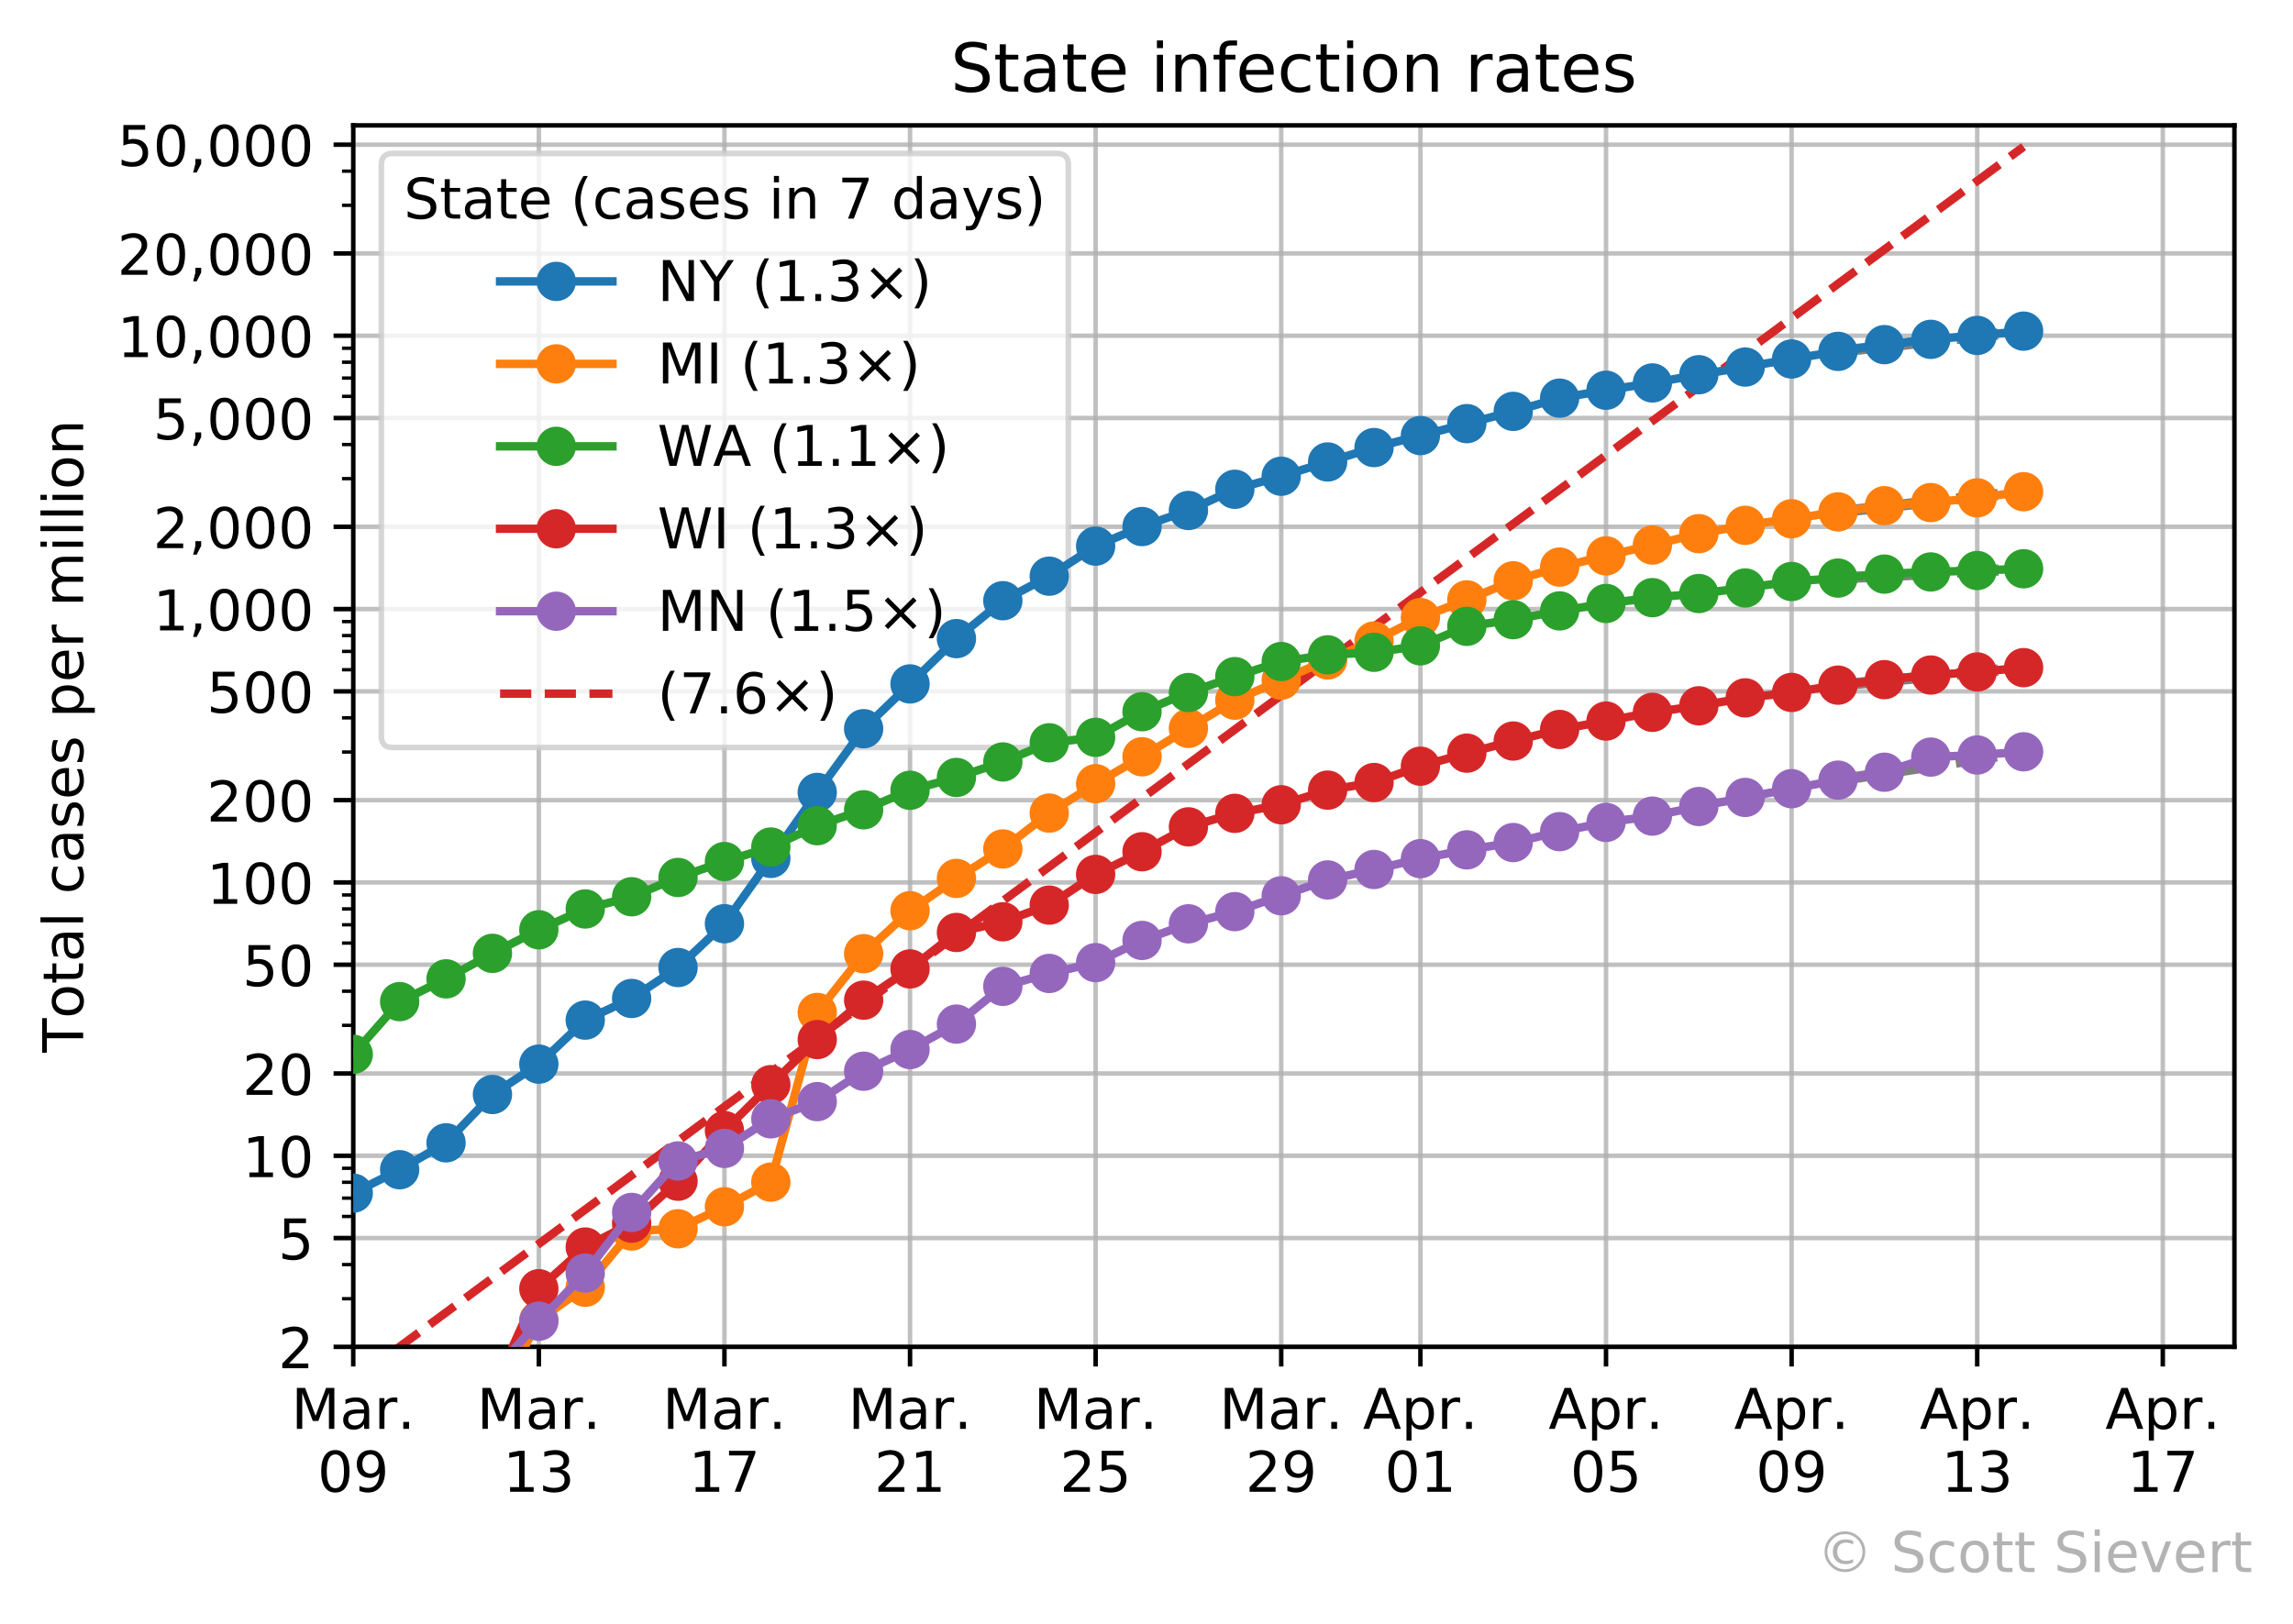 <?xml version="1.0" encoding="utf-8" standalone="no"?>
<!DOCTYPE svg PUBLIC "-//W3C//DTD SVG 1.1//EN"
  "http://www.w3.org/Graphics/SVG/1.1/DTD/svg11.dtd">
<!-- Created with matplotlib (https://matplotlib.org/) -->
<svg height="289.13pt" version="1.1" viewBox="0 0 408.094 289.13" width="408.094pt" xmlns="http://www.w3.org/2000/svg" xmlns:xlink="http://www.w3.org/1999/xlink">
 <defs>
  <style type="text/css">
*{stroke-linecap:butt;stroke-linejoin:round;}
  </style>
 </defs>
 <g id="figure_1">
  <g id="patch_1">
   <path d="M 0 289.13 
L 408.094 289.13 
L 408.094 0 
L 0 0 
z
" style="fill:#ffffff;"/>
  </g>
  <g id="axes_1">
   <g id="patch_2">
    <path d="M 62.869 239.758 
L 397.669 239.758 
L 397.669 22.318 
L 62.869 22.318 
z
" style="fill:#ffffff;"/>
   </g>
   <g id="matplotlib.axis_1">
    <g id="xtick_1">
     <g id="line2d_1">
      <path clip-path="url(#p1b3ea71d35)" d="M 62.869 239.758 
L 62.869 22.318 
" style="fill:none;stroke:#b0b0b0;stroke-linecap:square;stroke-opacity:0.8;stroke-width:0.8;"/>
     </g>
     <g id="line2d_2">
      <defs>
       <path d="M 0 0 
L 0 3.5 
" id="mab2d6affa6" style="stroke:#000000;stroke-width:0.8;"/>
      </defs>
      <g>
       <use style="stroke:#000000;stroke-width:0.8;" x="62.869" xlink:href="#mab2d6affa6" y="239.758"/>
      </g>
     </g>
     <g id="text_1">
      <!-- Mar. -->
      <defs>
       <path d="M 9.812 72.906 
L 24.516 72.906 
L 43.109 23.297 
L 61.812 72.906 
L 76.516 72.906 
L 76.516 0 
L 66.891 0 
L 66.891 64.016 
L 48.094 14.016 
L 38.188 14.016 
L 19.391 64.016 
L 19.391 0 
L 9.812 0 
z
" id="DejaVuSans-77"/>
       <path d="M 34.281 27.484 
Q 23.391 27.484 19.188 25 
Q 14.984 22.516 14.984 16.5 
Q 14.984 11.719 18.141 8.906 
Q 21.297 6.109 26.703 6.109 
Q 34.188 6.109 38.703 11.406 
Q 43.219 16.703 43.219 25.484 
L 43.219 27.484 
z
M 52.203 31.203 
L 52.203 0 
L 43.219 0 
L 43.219 8.297 
Q 40.141 3.328 35.547 0.953 
Q 30.953 -1.422 24.312 -1.422 
Q 15.922 -1.422 10.953 3.297 
Q 6 8.016 6 15.922 
Q 6 25.141 12.172 29.828 
Q 18.359 34.516 30.609 34.516 
L 43.219 34.516 
L 43.219 35.406 
Q 43.219 41.609 39.141 45 
Q 35.062 48.391 27.688 48.391 
Q 23 48.391 18.547 47.266 
Q 14.109 46.141 10.016 43.891 
L 10.016 52.203 
Q 14.938 54.109 19.578 55.047 
Q 24.219 56 28.609 56 
Q 40.484 56 46.344 49.844 
Q 52.203 43.703 52.203 31.203 
z
" id="DejaVuSans-97"/>
       <path d="M 41.109 46.297 
Q 39.594 47.172 37.812 47.578 
Q 36.031 48 33.891 48 
Q 26.266 48 22.188 43.047 
Q 18.109 38.094 18.109 28.812 
L 18.109 0 
L 9.078 0 
L 9.078 54.688 
L 18.109 54.688 
L 18.109 46.188 
Q 20.953 51.172 25.484 53.578 
Q 30.031 56 36.531 56 
Q 37.453 56 38.578 55.875 
Q 39.703 55.766 41.062 55.516 
z
" id="DejaVuSans-114"/>
       <path d="M 10.688 12.406 
L 21 12.406 
L 21 0 
L 10.688 0 
z
" id="DejaVuSans-46"/>
      </defs>
      <g transform="translate(51.853 254.357)scale(0.1 -0.1)">
       <use xlink:href="#DejaVuSans-77"/>
       <use x="86.279" xlink:href="#DejaVuSans-97"/>
       <use x="147.559" xlink:href="#DejaVuSans-114"/>
       <use x="188.531" xlink:href="#DejaVuSans-46"/>
      </g>
      <!-- 09 -->
      <defs>
       <path d="M 31.781 66.406 
Q 24.172 66.406 20.328 58.906 
Q 16.5 51.422 16.5 36.375 
Q 16.5 21.391 20.328 13.891 
Q 24.172 6.391 31.781 6.391 
Q 39.453 6.391 43.281 13.891 
Q 47.125 21.391 47.125 36.375 
Q 47.125 51.422 43.281 58.906 
Q 39.453 66.406 31.781 66.406 
z
M 31.781 74.219 
Q 44.047 74.219 50.516 64.516 
Q 56.984 54.828 56.984 36.375 
Q 56.984 17.969 50.516 8.266 
Q 44.047 -1.422 31.781 -1.422 
Q 19.531 -1.422 13.062 8.266 
Q 6.594 17.969 6.594 36.375 
Q 6.594 54.828 13.062 64.516 
Q 19.531 74.219 31.781 74.219 
z
" id="DejaVuSans-48"/>
       <path d="M 10.984 1.516 
L 10.984 10.5 
Q 14.703 8.734 18.5 7.812 
Q 22.312 6.891 25.984 6.891 
Q 35.75 6.891 40.891 13.453 
Q 46.047 20.016 46.781 33.406 
Q 43.953 29.203 39.594 26.953 
Q 35.25 24.703 29.984 24.703 
Q 19.047 24.703 12.672 31.312 
Q 6.297 37.938 6.297 49.422 
Q 6.297 60.641 12.938 67.422 
Q 19.578 74.219 30.609 74.219 
Q 43.266 74.219 49.922 64.516 
Q 56.594 54.828 56.594 36.375 
Q 56.594 19.141 48.406 8.859 
Q 40.234 -1.422 26.422 -1.422 
Q 22.703 -1.422 18.891 -0.688 
Q 15.094 0.047 10.984 1.516 
z
M 30.609 32.422 
Q 37.25 32.422 41.125 36.953 
Q 45.016 41.5 45.016 49.422 
Q 45.016 57.281 41.125 61.844 
Q 37.25 66.406 30.609 66.406 
Q 23.969 66.406 20.094 61.844 
Q 16.219 57.281 16.219 49.422 
Q 16.219 41.5 20.094 36.953 
Q 23.969 32.422 30.609 32.422 
z
" id="DejaVuSans-57"/>
      </defs>
      <g transform="translate(56.506 265.554)scale(0.1 -0.1)">
       <use xlink:href="#DejaVuSans-48"/>
       <use x="63.623" xlink:href="#DejaVuSans-57"/>
      </g>
     </g>
    </g>
    <g id="xtick_2">
     <g id="line2d_3">
      <path clip-path="url(#p1b3ea71d35)" d="M 95.9 239.758 
L 95.9 22.318 
" style="fill:none;stroke:#b0b0b0;stroke-linecap:square;stroke-opacity:0.8;stroke-width:0.8;"/>
     </g>
     <g id="line2d_4">
      <g>
       <use style="stroke:#000000;stroke-width:0.8;" x="95.9" xlink:href="#mab2d6affa6" y="239.758"/>
      </g>
     </g>
     <g id="text_2">
      <!-- Mar. -->
      <g transform="translate(84.884 254.357)scale(0.1 -0.1)">
       <use xlink:href="#DejaVuSans-77"/>
       <use x="86.279" xlink:href="#DejaVuSans-97"/>
       <use x="147.559" xlink:href="#DejaVuSans-114"/>
       <use x="188.531" xlink:href="#DejaVuSans-46"/>
      </g>
      <!-- 13 -->
      <defs>
       <path d="M 12.406 8.297 
L 28.516 8.297 
L 28.516 63.922 
L 10.984 60.406 
L 10.984 69.391 
L 28.422 72.906 
L 38.281 72.906 
L 38.281 8.297 
L 54.391 8.297 
L 54.391 0 
L 12.406 0 
z
" id="DejaVuSans-49"/>
       <path d="M 40.578 39.312 
Q 47.656 37.797 51.625 33 
Q 55.609 28.219 55.609 21.188 
Q 55.609 10.406 48.188 4.484 
Q 40.766 -1.422 27.094 -1.422 
Q 22.516 -1.422 17.656 -0.516 
Q 12.797 0.391 7.625 2.203 
L 7.625 11.719 
Q 11.719 9.328 16.594 8.109 
Q 21.484 6.891 26.812 6.891 
Q 36.078 6.891 40.938 10.547 
Q 45.797 14.203 45.797 21.188 
Q 45.797 27.641 41.281 31.266 
Q 36.766 34.906 28.719 34.906 
L 20.219 34.906 
L 20.219 43.016 
L 29.109 43.016 
Q 36.375 43.016 40.234 45.922 
Q 44.094 48.828 44.094 54.297 
Q 44.094 59.906 40.109 62.906 
Q 36.141 65.922 28.719 65.922 
Q 24.656 65.922 20.016 65.031 
Q 15.375 64.156 9.812 62.312 
L 9.812 71.094 
Q 15.438 72.656 20.344 73.438 
Q 25.25 74.219 29.594 74.219 
Q 40.828 74.219 47.359 69.109 
Q 53.906 64.016 53.906 55.328 
Q 53.906 49.266 50.438 45.094 
Q 46.969 40.922 40.578 39.312 
z
" id="DejaVuSans-51"/>
      </defs>
      <g transform="translate(89.537 265.554)scale(0.1 -0.1)">
       <use xlink:href="#DejaVuSans-49"/>
       <use x="63.623" xlink:href="#DejaVuSans-51"/>
      </g>
     </g>
    </g>
    <g id="xtick_3">
     <g id="line2d_5">
      <path clip-path="url(#p1b3ea71d35)" d="M 128.931 239.758 
L 128.931 22.318 
" style="fill:none;stroke:#b0b0b0;stroke-linecap:square;stroke-opacity:0.8;stroke-width:0.8;"/>
     </g>
     <g id="line2d_6">
      <g>
       <use style="stroke:#000000;stroke-width:0.8;" x="128.931" xlink:href="#mab2d6affa6" y="239.758"/>
      </g>
     </g>
     <g id="text_3">
      <!-- Mar. -->
      <g transform="translate(117.915 254.357)scale(0.1 -0.1)">
       <use xlink:href="#DejaVuSans-77"/>
       <use x="86.279" xlink:href="#DejaVuSans-97"/>
       <use x="147.559" xlink:href="#DejaVuSans-114"/>
       <use x="188.531" xlink:href="#DejaVuSans-46"/>
      </g>
      <!-- 17 -->
      <defs>
       <path d="M 8.203 72.906 
L 55.078 72.906 
L 55.078 68.703 
L 28.609 0 
L 18.312 0 
L 43.219 64.594 
L 8.203 64.594 
z
" id="DejaVuSans-55"/>
      </defs>
      <g transform="translate(122.568 265.554)scale(0.1 -0.1)">
       <use xlink:href="#DejaVuSans-49"/>
       <use x="63.623" xlink:href="#DejaVuSans-55"/>
      </g>
     </g>
    </g>
    <g id="xtick_4">
     <g id="line2d_7">
      <path clip-path="url(#p1b3ea71d35)" d="M 161.962 239.758 
L 161.962 22.318 
" style="fill:none;stroke:#b0b0b0;stroke-linecap:square;stroke-opacity:0.8;stroke-width:0.8;"/>
     </g>
     <g id="line2d_8">
      <g>
       <use style="stroke:#000000;stroke-width:0.8;" x="161.962" xlink:href="#mab2d6affa6" y="239.758"/>
      </g>
     </g>
     <g id="text_4">
      <!-- Mar. -->
      <g transform="translate(150.946 254.357)scale(0.1 -0.1)">
       <use xlink:href="#DejaVuSans-77"/>
       <use x="86.279" xlink:href="#DejaVuSans-97"/>
       <use x="147.559" xlink:href="#DejaVuSans-114"/>
       <use x="188.531" xlink:href="#DejaVuSans-46"/>
      </g>
      <!-- 21 -->
      <defs>
       <path d="M 19.188 8.297 
L 53.609 8.297 
L 53.609 0 
L 7.328 0 
L 7.328 8.297 
Q 12.938 14.109 22.625 23.891 
Q 32.328 33.688 34.812 36.531 
Q 39.547 41.844 41.422 45.531 
Q 43.312 49.219 43.312 52.781 
Q 43.312 58.594 39.234 62.25 
Q 35.156 65.922 28.609 65.922 
Q 23.969 65.922 18.812 64.312 
Q 13.672 62.703 7.812 59.422 
L 7.812 69.391 
Q 13.766 71.781 18.938 73 
Q 24.125 74.219 28.422 74.219 
Q 39.75 74.219 46.484 68.547 
Q 53.219 62.891 53.219 53.422 
Q 53.219 48.922 51.531 44.891 
Q 49.859 40.875 45.406 35.406 
Q 44.188 33.984 37.641 27.219 
Q 31.109 20.453 19.188 8.297 
z
" id="DejaVuSans-50"/>
      </defs>
      <g transform="translate(155.599 265.554)scale(0.1 -0.1)">
       <use xlink:href="#DejaVuSans-50"/>
       <use x="63.623" xlink:href="#DejaVuSans-49"/>
      </g>
     </g>
    </g>
    <g id="xtick_5">
     <g id="line2d_9">
      <path clip-path="url(#p1b3ea71d35)" d="M 194.993 239.758 
L 194.993 22.318 
" style="fill:none;stroke:#b0b0b0;stroke-linecap:square;stroke-opacity:0.8;stroke-width:0.8;"/>
     </g>
     <g id="line2d_10">
      <g>
       <use style="stroke:#000000;stroke-width:0.8;" x="194.993" xlink:href="#mab2d6affa6" y="239.758"/>
      </g>
     </g>
     <g id="text_5">
      <!-- Mar. -->
      <g transform="translate(183.977 254.357)scale(0.1 -0.1)">
       <use xlink:href="#DejaVuSans-77"/>
       <use x="86.279" xlink:href="#DejaVuSans-97"/>
       <use x="147.559" xlink:href="#DejaVuSans-114"/>
       <use x="188.531" xlink:href="#DejaVuSans-46"/>
      </g>
      <!-- 25 -->
      <defs>
       <path d="M 10.797 72.906 
L 49.516 72.906 
L 49.516 64.594 
L 19.828 64.594 
L 19.828 46.734 
Q 21.969 47.469 24.109 47.828 
Q 26.266 48.188 28.422 48.188 
Q 40.625 48.188 47.75 41.5 
Q 54.891 34.812 54.891 23.391 
Q 54.891 11.625 47.562 5.094 
Q 40.234 -1.422 26.906 -1.422 
Q 22.312 -1.422 17.547 -0.641 
Q 12.797 0.141 7.719 1.703 
L 7.719 11.625 
Q 12.109 9.234 16.797 8.062 
Q 21.484 6.891 26.703 6.891 
Q 35.156 6.891 40.078 11.328 
Q 45.016 15.766 45.016 23.391 
Q 45.016 31 40.078 35.438 
Q 35.156 39.891 26.703 39.891 
Q 22.75 39.891 18.812 39.016 
Q 14.891 38.141 10.797 36.281 
z
" id="DejaVuSans-53"/>
      </defs>
      <g transform="translate(188.631 265.554)scale(0.1 -0.1)">
       <use xlink:href="#DejaVuSans-50"/>
       <use x="63.623" xlink:href="#DejaVuSans-53"/>
      </g>
     </g>
    </g>
    <g id="xtick_6">
     <g id="line2d_11">
      <path clip-path="url(#p1b3ea71d35)" d="M 228.024 239.758 
L 228.024 22.318 
" style="fill:none;stroke:#b0b0b0;stroke-linecap:square;stroke-opacity:0.8;stroke-width:0.8;"/>
     </g>
     <g id="line2d_12">
      <g>
       <use style="stroke:#000000;stroke-width:0.8;" x="228.024" xlink:href="#mab2d6affa6" y="239.758"/>
      </g>
     </g>
     <g id="text_6">
      <!-- Mar. -->
      <g transform="translate(217.009 254.357)scale(0.1 -0.1)">
       <use xlink:href="#DejaVuSans-77"/>
       <use x="86.279" xlink:href="#DejaVuSans-97"/>
       <use x="147.559" xlink:href="#DejaVuSans-114"/>
       <use x="188.531" xlink:href="#DejaVuSans-46"/>
      </g>
      <!-- 29 -->
      <g transform="translate(221.662 265.554)scale(0.1 -0.1)">
       <use xlink:href="#DejaVuSans-50"/>
       <use x="63.623" xlink:href="#DejaVuSans-57"/>
      </g>
     </g>
    </g>
    <g id="xtick_7">
     <g id="line2d_13">
      <path clip-path="url(#p1b3ea71d35)" d="M 252.797 239.758 
L 252.797 22.318 
" style="fill:none;stroke:#b0b0b0;stroke-linecap:square;stroke-opacity:0.8;stroke-width:0.8;"/>
     </g>
     <g id="line2d_14">
      <g>
       <use style="stroke:#000000;stroke-width:0.8;" x="252.797" xlink:href="#mab2d6affa6" y="239.758"/>
      </g>
     </g>
     <g id="text_7">
      <!-- Apr. -->
      <defs>
       <path d="M 34.188 63.188 
L 20.797 26.906 
L 47.609 26.906 
z
M 28.609 72.906 
L 39.797 72.906 
L 67.578 0 
L 57.328 0 
L 50.688 18.703 
L 17.828 18.703 
L 11.188 0 
L 0.781 0 
z
" id="DejaVuSans-65"/>
       <path d="M 18.109 8.203 
L 18.109 -20.797 
L 9.078 -20.797 
L 9.078 54.688 
L 18.109 54.688 
L 18.109 46.391 
Q 20.953 51.266 25.266 53.625 
Q 29.594 56 35.594 56 
Q 45.562 56 51.781 48.094 
Q 58.016 40.188 58.016 27.297 
Q 58.016 14.406 51.781 6.484 
Q 45.562 -1.422 35.594 -1.422 
Q 29.594 -1.422 25.266 0.953 
Q 20.953 3.328 18.109 8.203 
z
M 48.688 27.297 
Q 48.688 37.203 44.609 42.844 
Q 40.531 48.484 33.406 48.484 
Q 26.266 48.484 22.188 42.844 
Q 18.109 37.203 18.109 27.297 
Q 18.109 17.391 22.188 11.75 
Q 26.266 6.109 33.406 6.109 
Q 40.531 6.109 44.609 11.75 
Q 48.688 17.391 48.688 27.297 
z
" id="DejaVuSans-112"/>
      </defs>
      <g transform="translate(242.565 254.357)scale(0.1 -0.1)">
       <use xlink:href="#DejaVuSans-65"/>
       <use x="68.408" xlink:href="#DejaVuSans-112"/>
       <use x="131.885" xlink:href="#DejaVuSans-114"/>
       <use x="172.857" xlink:href="#DejaVuSans-46"/>
      </g>
      <!-- 01 -->
      <g transform="translate(246.435 265.554)scale(0.1 -0.1)">
       <use xlink:href="#DejaVuSans-48"/>
       <use x="63.623" xlink:href="#DejaVuSans-49"/>
      </g>
     </g>
    </g>
    <g id="xtick_8">
     <g id="line2d_15">
      <path clip-path="url(#p1b3ea71d35)" d="M 285.829 239.758 
L 285.829 22.318 
" style="fill:none;stroke:#b0b0b0;stroke-linecap:square;stroke-opacity:0.8;stroke-width:0.8;"/>
     </g>
     <g id="line2d_16">
      <g>
       <use style="stroke:#000000;stroke-width:0.8;" x="285.829" xlink:href="#mab2d6affa6" y="239.758"/>
      </g>
     </g>
     <g id="text_8">
      <!-- Apr. -->
      <g transform="translate(275.597 254.357)scale(0.1 -0.1)">
       <use xlink:href="#DejaVuSans-65"/>
       <use x="68.408" xlink:href="#DejaVuSans-112"/>
       <use x="131.885" xlink:href="#DejaVuSans-114"/>
       <use x="172.857" xlink:href="#DejaVuSans-46"/>
      </g>
      <!-- 05 -->
      <g transform="translate(279.466 265.554)scale(0.1 -0.1)">
       <use xlink:href="#DejaVuSans-48"/>
       <use x="63.623" xlink:href="#DejaVuSans-53"/>
      </g>
     </g>
    </g>
    <g id="xtick_9">
     <g id="line2d_17">
      <path clip-path="url(#p1b3ea71d35)" d="M 318.86 239.758 
L 318.86 22.318 
" style="fill:none;stroke:#b0b0b0;stroke-linecap:square;stroke-opacity:0.8;stroke-width:0.8;"/>
     </g>
     <g id="line2d_18">
      <g>
       <use style="stroke:#000000;stroke-width:0.8;" x="318.86" xlink:href="#mab2d6affa6" y="239.758"/>
      </g>
     </g>
     <g id="text_9">
      <!-- Apr. -->
      <g transform="translate(308.628 254.357)scale(0.1 -0.1)">
       <use xlink:href="#DejaVuSans-65"/>
       <use x="68.408" xlink:href="#DejaVuSans-112"/>
       <use x="131.885" xlink:href="#DejaVuSans-114"/>
       <use x="172.857" xlink:href="#DejaVuSans-46"/>
      </g>
      <!-- 09 -->
      <g transform="translate(312.497 265.554)scale(0.1 -0.1)">
       <use xlink:href="#DejaVuSans-48"/>
       <use x="63.623" xlink:href="#DejaVuSans-57"/>
      </g>
     </g>
    </g>
    <g id="xtick_10">
     <g id="line2d_19">
      <path clip-path="url(#p1b3ea71d35)" d="M 351.891 239.758 
L 351.891 22.318 
" style="fill:none;stroke:#b0b0b0;stroke-linecap:square;stroke-opacity:0.8;stroke-width:0.8;"/>
     </g>
     <g id="line2d_20">
      <g>
       <use style="stroke:#000000;stroke-width:0.8;" x="351.891" xlink:href="#mab2d6affa6" y="239.758"/>
      </g>
     </g>
     <g id="text_10">
      <!-- Apr. -->
      <g transform="translate(341.659 254.357)scale(0.1 -0.1)">
       <use xlink:href="#DejaVuSans-65"/>
       <use x="68.408" xlink:href="#DejaVuSans-112"/>
       <use x="131.885" xlink:href="#DejaVuSans-114"/>
       <use x="172.857" xlink:href="#DejaVuSans-46"/>
      </g>
      <!-- 13 -->
      <g transform="translate(345.528 265.554)scale(0.1 -0.1)">
       <use xlink:href="#DejaVuSans-49"/>
       <use x="63.623" xlink:href="#DejaVuSans-51"/>
      </g>
     </g>
    </g>
    <g id="xtick_11">
     <g id="line2d_21">
      <path clip-path="url(#p1b3ea71d35)" d="M 384.922 239.758 
L 384.922 22.318 
" style="fill:none;stroke:#b0b0b0;stroke-linecap:square;stroke-opacity:0.8;stroke-width:0.8;"/>
     </g>
     <g id="line2d_22">
      <g>
       <use style="stroke:#000000;stroke-width:0.8;" x="384.922" xlink:href="#mab2d6affa6" y="239.758"/>
      </g>
     </g>
     <g id="text_11">
      <!-- Apr. -->
      <g transform="translate(374.69 254.357)scale(0.1 -0.1)">
       <use xlink:href="#DejaVuSans-65"/>
       <use x="68.408" xlink:href="#DejaVuSans-112"/>
       <use x="131.885" xlink:href="#DejaVuSans-114"/>
       <use x="172.857" xlink:href="#DejaVuSans-46"/>
      </g>
      <!-- 17 -->
      <g transform="translate(378.559 265.554)scale(0.1 -0.1)">
       <use xlink:href="#DejaVuSans-49"/>
       <use x="63.623" xlink:href="#DejaVuSans-55"/>
      </g>
     </g>
    </g>
   </g>
   <g id="matplotlib.axis_2">
    <g id="ytick_1">
     <g id="line2d_23">
      <path clip-path="url(#p1b3ea71d35)" d="M 62.869 239.758 
L 397.669 239.758 
" style="fill:none;stroke:#b0b0b0;stroke-linecap:square;stroke-opacity:0.8;stroke-width:0.8;"/>
     </g>
     <g id="line2d_24">
      <defs>
       <path d="M 0 0 
L -3.5 0 
" id="mb0f257a4a4" style="stroke:#000000;stroke-width:0.8;"/>
      </defs>
      <g>
       <use style="stroke:#000000;stroke-width:0.8;" x="62.869" xlink:href="#mb0f257a4a4" y="239.758"/>
      </g>
     </g>
     <g id="text_12">
      <!-- 2 -->
      <g transform="translate(49.506 243.557)scale(0.1 -0.1)">
       <use xlink:href="#DejaVuSans-50"/>
      </g>
     </g>
    </g>
    <g id="ytick_2">
     <g id="line2d_25">
      <path clip-path="url(#p1b3ea71d35)" d="M 62.869 220.394 
L 397.669 220.394 
" style="fill:none;stroke:#b0b0b0;stroke-linecap:square;stroke-opacity:0.8;stroke-width:0.8;"/>
     </g>
     <g id="line2d_26">
      <g>
       <use style="stroke:#000000;stroke-width:0.8;" x="62.869" xlink:href="#mb0f257a4a4" y="220.394"/>
      </g>
     </g>
     <g id="text_13">
      <!-- 5 -->
      <g transform="translate(49.506 224.193)scale(0.1 -0.1)">
       <use xlink:href="#DejaVuSans-53"/>
      </g>
     </g>
    </g>
    <g id="ytick_3">
     <g id="line2d_27">
      <path clip-path="url(#p1b3ea71d35)" d="M 62.869 205.746 
L 397.669 205.746 
" style="fill:none;stroke:#b0b0b0;stroke-linecap:square;stroke-opacity:0.8;stroke-width:0.8;"/>
     </g>
     <g id="line2d_28">
      <g>
       <use style="stroke:#000000;stroke-width:0.8;" x="62.869" xlink:href="#mb0f257a4a4" y="205.746"/>
      </g>
     </g>
     <g id="text_14">
      <!-- 10 -->
      <g transform="translate(43.144 209.545)scale(0.1 -0.1)">
       <use xlink:href="#DejaVuSans-49"/>
       <use x="63.623" xlink:href="#DejaVuSans-48"/>
      </g>
     </g>
    </g>
    <g id="ytick_4">
     <g id="line2d_29">
      <path clip-path="url(#p1b3ea71d35)" d="M 62.869 191.097 
L 397.669 191.097 
" style="fill:none;stroke:#b0b0b0;stroke-linecap:square;stroke-opacity:0.8;stroke-width:0.8;"/>
     </g>
     <g id="line2d_30">
      <g>
       <use style="stroke:#000000;stroke-width:0.8;" x="62.869" xlink:href="#mb0f257a4a4" y="191.097"/>
      </g>
     </g>
     <g id="text_15">
      <!-- 20 -->
      <g transform="translate(43.144 194.897)scale(0.1 -0.1)">
       <use xlink:href="#DejaVuSans-50"/>
       <use x="63.623" xlink:href="#DejaVuSans-48"/>
      </g>
     </g>
    </g>
    <g id="ytick_5">
     <g id="line2d_31">
      <path clip-path="url(#p1b3ea71d35)" d="M 62.869 171.733 
L 397.669 171.733 
" style="fill:none;stroke:#b0b0b0;stroke-linecap:square;stroke-opacity:0.8;stroke-width:0.8;"/>
     </g>
     <g id="line2d_32">
      <g>
       <use style="stroke:#000000;stroke-width:0.8;" x="62.869" xlink:href="#mb0f257a4a4" y="171.733"/>
      </g>
     </g>
     <g id="text_16">
      <!-- 50 -->
      <g transform="translate(43.144 175.533)scale(0.1 -0.1)">
       <use xlink:href="#DejaVuSans-53"/>
       <use x="63.623" xlink:href="#DejaVuSans-48"/>
      </g>
     </g>
    </g>
    <g id="ytick_6">
     <g id="line2d_33">
      <path clip-path="url(#p1b3ea71d35)" d="M 62.869 157.085 
L 397.669 157.085 
" style="fill:none;stroke:#b0b0b0;stroke-linecap:square;stroke-opacity:0.8;stroke-width:0.8;"/>
     </g>
     <g id="line2d_34">
      <g>
       <use style="stroke:#000000;stroke-width:0.8;" x="62.869" xlink:href="#mb0f257a4a4" y="157.085"/>
      </g>
     </g>
     <g id="text_17">
      <!-- 100 -->
      <g transform="translate(36.781 160.884)scale(0.1 -0.1)">
       <use xlink:href="#DejaVuSans-49"/>
       <use x="63.623" xlink:href="#DejaVuSans-48"/>
       <use x="127.246" xlink:href="#DejaVuSans-48"/>
      </g>
     </g>
    </g>
    <g id="ytick_7">
     <g id="line2d_35">
      <path clip-path="url(#p1b3ea71d35)" d="M 62.869 142.437 
L 397.669 142.437 
" style="fill:none;stroke:#b0b0b0;stroke-linecap:square;stroke-opacity:0.8;stroke-width:0.8;"/>
     </g>
     <g id="line2d_36">
      <g>
       <use style="stroke:#000000;stroke-width:0.8;" x="62.869" xlink:href="#mb0f257a4a4" y="142.437"/>
      </g>
     </g>
     <g id="text_18">
      <!-- 200 -->
      <g transform="translate(36.781 146.236)scale(0.1 -0.1)">
       <use xlink:href="#DejaVuSans-50"/>
       <use x="63.623" xlink:href="#DejaVuSans-48"/>
       <use x="127.246" xlink:href="#DejaVuSans-48"/>
      </g>
     </g>
    </g>
    <g id="ytick_8">
     <g id="line2d_37">
      <path clip-path="url(#p1b3ea71d35)" d="M 62.869 123.073 
L 397.669 123.073 
" style="fill:none;stroke:#b0b0b0;stroke-linecap:square;stroke-opacity:0.8;stroke-width:0.8;"/>
     </g>
     <g id="line2d_38">
      <g>
       <use style="stroke:#000000;stroke-width:0.8;" x="62.869" xlink:href="#mb0f257a4a4" y="123.073"/>
      </g>
     </g>
     <g id="text_19">
      <!-- 500 -->
      <g transform="translate(36.781 126.872)scale(0.1 -0.1)">
       <use xlink:href="#DejaVuSans-53"/>
       <use x="63.623" xlink:href="#DejaVuSans-48"/>
       <use x="127.246" xlink:href="#DejaVuSans-48"/>
      </g>
     </g>
    </g>
    <g id="ytick_9">
     <g id="line2d_39">
      <path clip-path="url(#p1b3ea71d35)" d="M 62.869 108.424 
L 397.669 108.424 
" style="fill:none;stroke:#b0b0b0;stroke-linecap:square;stroke-opacity:0.8;stroke-width:0.8;"/>
     </g>
     <g id="line2d_40">
      <g>
       <use style="stroke:#000000;stroke-width:0.8;" x="62.869" xlink:href="#mb0f257a4a4" y="108.424"/>
      </g>
     </g>
     <g id="text_20">
      <!-- 1,000 -->
      <defs>
       <path d="M 11.719 12.406 
L 22.016 12.406 
L 22.016 4 
L 14.016 -11.625 
L 7.719 -11.625 
L 11.719 4 
z
" id="DejaVuSans-44"/>
      </defs>
      <g transform="translate(27.241 112.224)scale(0.1 -0.1)">
       <use xlink:href="#DejaVuSans-49"/>
       <use x="63.623" xlink:href="#DejaVuSans-44"/>
       <use x="95.41" xlink:href="#DejaVuSans-48"/>
       <use x="159.033" xlink:href="#DejaVuSans-48"/>
       <use x="222.656" xlink:href="#DejaVuSans-48"/>
      </g>
     </g>
    </g>
    <g id="ytick_10">
     <g id="line2d_41">
      <path clip-path="url(#p1b3ea71d35)" d="M 62.869 93.776 
L 397.669 93.776 
" style="fill:none;stroke:#b0b0b0;stroke-linecap:square;stroke-opacity:0.8;stroke-width:0.8;"/>
     </g>
     <g id="line2d_42">
      <g>
       <use style="stroke:#000000;stroke-width:0.8;" x="62.869" xlink:href="#mb0f257a4a4" y="93.776"/>
      </g>
     </g>
     <g id="text_21">
      <!-- 2,000 -->
      <g transform="translate(27.241 97.575)scale(0.1 -0.1)">
       <use xlink:href="#DejaVuSans-50"/>
       <use x="63.623" xlink:href="#DejaVuSans-44"/>
       <use x="95.41" xlink:href="#DejaVuSans-48"/>
       <use x="159.033" xlink:href="#DejaVuSans-48"/>
       <use x="222.656" xlink:href="#DejaVuSans-48"/>
      </g>
     </g>
    </g>
    <g id="ytick_11">
     <g id="line2d_43">
      <path clip-path="url(#p1b3ea71d35)" d="M 62.869 74.412 
L 397.669 74.412 
" style="fill:none;stroke:#b0b0b0;stroke-linecap:square;stroke-opacity:0.8;stroke-width:0.8;"/>
     </g>
     <g id="line2d_44">
      <g>
       <use style="stroke:#000000;stroke-width:0.8;" x="62.869" xlink:href="#mb0f257a4a4" y="74.412"/>
      </g>
     </g>
     <g id="text_22">
      <!-- 5,000 -->
      <g transform="translate(27.241 78.211)scale(0.1 -0.1)">
       <use xlink:href="#DejaVuSans-53"/>
       <use x="63.623" xlink:href="#DejaVuSans-44"/>
       <use x="95.41" xlink:href="#DejaVuSans-48"/>
       <use x="159.033" xlink:href="#DejaVuSans-48"/>
       <use x="222.656" xlink:href="#DejaVuSans-48"/>
      </g>
     </g>
    </g>
    <g id="ytick_12">
     <g id="line2d_45">
      <path clip-path="url(#p1b3ea71d35)" d="M 62.869 59.764 
L 397.669 59.764 
" style="fill:none;stroke:#b0b0b0;stroke-linecap:square;stroke-opacity:0.8;stroke-width:0.8;"/>
     </g>
     <g id="line2d_46">
      <g>
       <use style="stroke:#000000;stroke-width:0.8;" x="62.869" xlink:href="#mb0f257a4a4" y="59.764"/>
      </g>
     </g>
     <g id="text_23">
      <!-- 10,000 -->
      <g transform="translate(20.878 63.563)scale(0.1 -0.1)">
       <use xlink:href="#DejaVuSans-49"/>
       <use x="63.623" xlink:href="#DejaVuSans-48"/>
       <use x="127.246" xlink:href="#DejaVuSans-44"/>
       <use x="159.033" xlink:href="#DejaVuSans-48"/>
       <use x="222.656" xlink:href="#DejaVuSans-48"/>
       <use x="286.279" xlink:href="#DejaVuSans-48"/>
      </g>
     </g>
    </g>
    <g id="ytick_13">
     <g id="line2d_47">
      <path clip-path="url(#p1b3ea71d35)" d="M 62.869 45.115 
L 397.669 45.115 
" style="fill:none;stroke:#b0b0b0;stroke-linecap:square;stroke-opacity:0.8;stroke-width:0.8;"/>
     </g>
     <g id="line2d_48">
      <g>
       <use style="stroke:#000000;stroke-width:0.8;" x="62.869" xlink:href="#mb0f257a4a4" y="45.115"/>
      </g>
     </g>
     <g id="text_24">
      <!-- 20,000 -->
      <g transform="translate(20.878 48.915)scale(0.1 -0.1)">
       <use xlink:href="#DejaVuSans-50"/>
       <use x="63.623" xlink:href="#DejaVuSans-48"/>
       <use x="127.246" xlink:href="#DejaVuSans-44"/>
       <use x="159.033" xlink:href="#DejaVuSans-48"/>
       <use x="222.656" xlink:href="#DejaVuSans-48"/>
       <use x="286.279" xlink:href="#DejaVuSans-48"/>
      </g>
     </g>
    </g>
    <g id="ytick_14">
     <g id="line2d_49">
      <path clip-path="url(#p1b3ea71d35)" d="M 62.869 25.751 
L 397.669 25.751 
" style="fill:none;stroke:#b0b0b0;stroke-linecap:square;stroke-opacity:0.8;stroke-width:0.8;"/>
     </g>
     <g id="line2d_50">
      <g>
       <use style="stroke:#000000;stroke-width:0.8;" x="62.869" xlink:href="#mb0f257a4a4" y="25.751"/>
      </g>
     </g>
     <g id="text_25">
      <!-- 50,000 -->
      <g transform="translate(20.878 29.55)scale(0.1 -0.1)">
       <use xlink:href="#DejaVuSans-53"/>
       <use x="63.623" xlink:href="#DejaVuSans-48"/>
       <use x="127.246" xlink:href="#DejaVuSans-44"/>
       <use x="159.033" xlink:href="#DejaVuSans-48"/>
       <use x="222.656" xlink:href="#DejaVuSans-48"/>
       <use x="286.279" xlink:href="#DejaVuSans-48"/>
      </g>
     </g>
    </g>
    <g id="ytick_15">
     <g id="line2d_51">
      <defs>
       <path d="M 0 0 
L -2 0 
" id="m9c434b3a64" style="stroke:#000000;stroke-width:0.6;"/>
      </defs>
      <g>
       <use style="stroke:#000000;stroke-width:0.6;" x="62.869" xlink:href="#m9c434b3a64" y="231.189"/>
      </g>
     </g>
    </g>
    <g id="ytick_16">
     <g id="line2d_52">
      <g>
       <use style="stroke:#000000;stroke-width:0.6;" x="62.869" xlink:href="#m9c434b3a64" y="225.11"/>
      </g>
     </g>
    </g>
    <g id="ytick_17">
     <g id="line2d_53">
      <g>
       <use style="stroke:#000000;stroke-width:0.6;" x="62.869" xlink:href="#m9c434b3a64" y="216.541"/>
      </g>
     </g>
    </g>
    <g id="ytick_18">
     <g id="line2d_54">
      <g>
       <use style="stroke:#000000;stroke-width:0.6;" x="62.869" xlink:href="#m9c434b3a64" y="213.283"/>
      </g>
     </g>
    </g>
    <g id="ytick_19">
     <g id="line2d_55">
      <g>
       <use style="stroke:#000000;stroke-width:0.6;" x="62.869" xlink:href="#m9c434b3a64" y="210.461"/>
      </g>
     </g>
    </g>
    <g id="ytick_20">
     <g id="line2d_56">
      <g>
       <use style="stroke:#000000;stroke-width:0.6;" x="62.869" xlink:href="#m9c434b3a64" y="207.972"/>
      </g>
     </g>
    </g>
    <g id="ytick_21">
     <g id="line2d_57">
      <g>
       <use style="stroke:#000000;stroke-width:0.6;" x="62.869" xlink:href="#m9c434b3a64" y="182.529"/>
      </g>
     </g>
    </g>
    <g id="ytick_22">
     <g id="line2d_58">
      <g>
       <use style="stroke:#000000;stroke-width:0.6;" x="62.869" xlink:href="#m9c434b3a64" y="176.449"/>
      </g>
     </g>
    </g>
    <g id="ytick_23">
     <g id="line2d_59">
      <g>
       <use style="stroke:#000000;stroke-width:0.6;" x="62.869" xlink:href="#m9c434b3a64" y="167.88"/>
      </g>
     </g>
    </g>
    <g id="ytick_24">
     <g id="line2d_60">
      <g>
       <use style="stroke:#000000;stroke-width:0.6;" x="62.869" xlink:href="#m9c434b3a64" y="164.623"/>
      </g>
     </g>
    </g>
    <g id="ytick_25">
     <g id="line2d_61">
      <g>
       <use style="stroke:#000000;stroke-width:0.6;" x="62.869" xlink:href="#m9c434b3a64" y="161.801"/>
      </g>
     </g>
    </g>
    <g id="ytick_26">
     <g id="line2d_62">
      <g>
       <use style="stroke:#000000;stroke-width:0.6;" x="62.869" xlink:href="#m9c434b3a64" y="159.312"/>
      </g>
     </g>
    </g>
    <g id="ytick_27">
     <g id="line2d_63">
      <g>
       <use style="stroke:#000000;stroke-width:0.6;" x="62.869" xlink:href="#m9c434b3a64" y="133.868"/>
      </g>
     </g>
    </g>
    <g id="ytick_28">
     <g id="line2d_64">
      <g>
       <use style="stroke:#000000;stroke-width:0.6;" x="62.869" xlink:href="#m9c434b3a64" y="127.788"/>
      </g>
     </g>
    </g>
    <g id="ytick_29">
     <g id="line2d_65">
      <g>
       <use style="stroke:#000000;stroke-width:0.6;" x="62.869" xlink:href="#m9c434b3a64" y="119.22"/>
      </g>
     </g>
    </g>
    <g id="ytick_30">
     <g id="line2d_66">
      <g>
       <use style="stroke:#000000;stroke-width:0.6;" x="62.869" xlink:href="#m9c434b3a64" y="115.962"/>
      </g>
     </g>
    </g>
    <g id="ytick_31">
     <g id="line2d_67">
      <g>
       <use style="stroke:#000000;stroke-width:0.6;" x="62.869" xlink:href="#m9c434b3a64" y="113.14"/>
      </g>
     </g>
    </g>
    <g id="ytick_32">
     <g id="line2d_68">
      <g>
       <use style="stroke:#000000;stroke-width:0.6;" x="62.869" xlink:href="#m9c434b3a64" y="110.651"/>
      </g>
     </g>
    </g>
    <g id="ytick_33">
     <g id="line2d_69">
      <g>
       <use style="stroke:#000000;stroke-width:0.6;" x="62.869" xlink:href="#m9c434b3a64" y="85.207"/>
      </g>
     </g>
    </g>
    <g id="ytick_34">
     <g id="line2d_70">
      <g>
       <use style="stroke:#000000;stroke-width:0.6;" x="62.869" xlink:href="#m9c434b3a64" y="79.128"/>
      </g>
     </g>
    </g>
    <g id="ytick_35">
     <g id="line2d_71">
      <g>
       <use style="stroke:#000000;stroke-width:0.6;" x="62.869" xlink:href="#m9c434b3a64" y="70.559"/>
      </g>
     </g>
    </g>
    <g id="ytick_36">
     <g id="line2d_72">
      <g>
       <use style="stroke:#000000;stroke-width:0.6;" x="62.869" xlink:href="#m9c434b3a64" y="67.301"/>
      </g>
     </g>
    </g>
    <g id="ytick_37">
     <g id="line2d_73">
      <g>
       <use style="stroke:#000000;stroke-width:0.6;" x="62.869" xlink:href="#m9c434b3a64" y="64.479"/>
      </g>
     </g>
    </g>
    <g id="ytick_38">
     <g id="line2d_74">
      <g>
       <use style="stroke:#000000;stroke-width:0.6;" x="62.869" xlink:href="#m9c434b3a64" y="61.99"/>
      </g>
     </g>
    </g>
    <g id="ytick_39">
     <g id="line2d_75">
      <g>
       <use style="stroke:#000000;stroke-width:0.6;" x="62.869" xlink:href="#m9c434b3a64" y="36.547"/>
      </g>
     </g>
    </g>
    <g id="ytick_40">
     <g id="line2d_76">
      <g>
       <use style="stroke:#000000;stroke-width:0.6;" x="62.869" xlink:href="#m9c434b3a64" y="30.467"/>
      </g>
     </g>
    </g>
    <g id="text_26">
     <!-- Total cases per million -->
     <defs>
      <path d="M -0.297 72.906 
L 61.375 72.906 
L 61.375 64.594 
L 35.5 64.594 
L 35.5 0 
L 25.594 0 
L 25.594 64.594 
L -0.297 64.594 
z
" id="DejaVuSans-84"/>
      <path d="M 30.609 48.391 
Q 23.391 48.391 19.188 42.75 
Q 14.984 37.109 14.984 27.297 
Q 14.984 17.484 19.156 11.844 
Q 23.344 6.203 30.609 6.203 
Q 37.797 6.203 41.984 11.859 
Q 46.188 17.531 46.188 27.297 
Q 46.188 37.016 41.984 42.703 
Q 37.797 48.391 30.609 48.391 
z
M 30.609 56 
Q 42.328 56 49.016 48.375 
Q 55.719 40.766 55.719 27.297 
Q 55.719 13.875 49.016 6.219 
Q 42.328 -1.422 30.609 -1.422 
Q 18.844 -1.422 12.172 6.219 
Q 5.516 13.875 5.516 27.297 
Q 5.516 40.766 12.172 48.375 
Q 18.844 56 30.609 56 
z
" id="DejaVuSans-111"/>
      <path d="M 18.312 70.219 
L 18.312 54.688 
L 36.812 54.688 
L 36.812 47.703 
L 18.312 47.703 
L 18.312 18.016 
Q 18.312 11.328 20.141 9.422 
Q 21.969 7.516 27.594 7.516 
L 36.812 7.516 
L 36.812 0 
L 27.594 0 
Q 17.188 0 13.234 3.875 
Q 9.281 7.766 9.281 18.016 
L 9.281 47.703 
L 2.688 47.703 
L 2.688 54.688 
L 9.281 54.688 
L 9.281 70.219 
z
" id="DejaVuSans-116"/>
      <path d="M 9.422 75.984 
L 18.406 75.984 
L 18.406 0 
L 9.422 0 
z
" id="DejaVuSans-108"/>
      <path id="DejaVuSans-32"/>
      <path d="M 48.781 52.594 
L 48.781 44.188 
Q 44.969 46.297 41.141 47.344 
Q 37.312 48.391 33.406 48.391 
Q 24.656 48.391 19.812 42.844 
Q 14.984 37.312 14.984 27.297 
Q 14.984 17.281 19.812 11.734 
Q 24.656 6.203 33.406 6.203 
Q 37.312 6.203 41.141 7.25 
Q 44.969 8.297 48.781 10.406 
L 48.781 2.094 
Q 45.016 0.344 40.984 -0.531 
Q 36.969 -1.422 32.422 -1.422 
Q 20.062 -1.422 12.781 6.344 
Q 5.516 14.109 5.516 27.297 
Q 5.516 40.672 12.859 48.328 
Q 20.219 56 33.016 56 
Q 37.156 56 41.109 55.141 
Q 45.062 54.297 48.781 52.594 
z
" id="DejaVuSans-99"/>
      <path d="M 44.281 53.078 
L 44.281 44.578 
Q 40.484 46.531 36.375 47.5 
Q 32.281 48.484 27.875 48.484 
Q 21.188 48.484 17.844 46.438 
Q 14.5 44.391 14.5 40.281 
Q 14.5 37.156 16.891 35.375 
Q 19.281 33.594 26.516 31.984 
L 29.594 31.297 
Q 39.156 29.25 43.188 25.516 
Q 47.219 21.781 47.219 15.094 
Q 47.219 7.469 41.188 3.016 
Q 35.156 -1.422 24.609 -1.422 
Q 20.219 -1.422 15.453 -0.562 
Q 10.688 0.297 5.422 2 
L 5.422 11.281 
Q 10.406 8.688 15.234 7.391 
Q 20.062 6.109 24.812 6.109 
Q 31.156 6.109 34.562 8.281 
Q 37.984 10.453 37.984 14.406 
Q 37.984 18.062 35.516 20.016 
Q 33.062 21.969 24.703 23.781 
L 21.578 24.516 
Q 13.234 26.266 9.516 29.906 
Q 5.812 33.547 5.812 39.891 
Q 5.812 47.609 11.281 51.797 
Q 16.75 56 26.812 56 
Q 31.781 56 36.172 55.266 
Q 40.578 54.547 44.281 53.078 
z
" id="DejaVuSans-115"/>
      <path d="M 56.203 29.594 
L 56.203 25.203 
L 14.891 25.203 
Q 15.484 15.922 20.484 11.062 
Q 25.484 6.203 34.422 6.203 
Q 39.594 6.203 44.453 7.469 
Q 49.312 8.734 54.109 11.281 
L 54.109 2.781 
Q 49.266 0.734 44.188 -0.344 
Q 39.109 -1.422 33.891 -1.422 
Q 20.797 -1.422 13.156 6.188 
Q 5.516 13.812 5.516 26.812 
Q 5.516 40.234 12.766 48.109 
Q 20.016 56 32.328 56 
Q 43.359 56 49.781 48.891 
Q 56.203 41.797 56.203 29.594 
z
M 47.219 32.234 
Q 47.125 39.594 43.094 43.984 
Q 39.062 48.391 32.422 48.391 
Q 24.906 48.391 20.391 44.141 
Q 15.875 39.891 15.188 32.172 
z
" id="DejaVuSans-101"/>
      <path d="M 52 44.188 
Q 55.375 50.25 60.062 53.125 
Q 64.75 56 71.094 56 
Q 79.641 56 84.281 50.016 
Q 88.922 44.047 88.922 33.016 
L 88.922 0 
L 79.891 0 
L 79.891 32.719 
Q 79.891 40.578 77.094 44.375 
Q 74.312 48.188 68.609 48.188 
Q 61.625 48.188 57.562 43.547 
Q 53.516 38.922 53.516 30.906 
L 53.516 0 
L 44.484 0 
L 44.484 32.719 
Q 44.484 40.625 41.703 44.406 
Q 38.922 48.188 33.109 48.188 
Q 26.219 48.188 22.156 43.531 
Q 18.109 38.875 18.109 30.906 
L 18.109 0 
L 9.078 0 
L 9.078 54.688 
L 18.109 54.688 
L 18.109 46.188 
Q 21.188 51.219 25.484 53.609 
Q 29.781 56 35.688 56 
Q 41.656 56 45.828 52.969 
Q 50 49.953 52 44.188 
z
" id="DejaVuSans-109"/>
      <path d="M 9.422 54.688 
L 18.406 54.688 
L 18.406 0 
L 9.422 0 
z
M 9.422 75.984 
L 18.406 75.984 
L 18.406 64.594 
L 9.422 64.594 
z
" id="DejaVuSans-105"/>
      <path d="M 54.891 33.016 
L 54.891 0 
L 45.906 0 
L 45.906 32.719 
Q 45.906 40.484 42.875 44.328 
Q 39.844 48.188 33.797 48.188 
Q 26.516 48.188 22.312 43.547 
Q 18.109 38.922 18.109 30.906 
L 18.109 0 
L 9.078 0 
L 9.078 54.688 
L 18.109 54.688 
L 18.109 46.188 
Q 21.344 51.125 25.703 53.562 
Q 30.078 56 35.797 56 
Q 45.219 56 50.047 50.172 
Q 54.891 44.344 54.891 33.016 
z
" id="DejaVuSans-110"/>
     </defs>
     <g transform="translate(14.798 187.379)rotate(-90)scale(0.1 -0.1)">
      <use xlink:href="#DejaVuSans-84"/>
      <use x="60.818" xlink:href="#DejaVuSans-111"/>
      <use x="122" xlink:href="#DejaVuSans-116"/>
      <use x="161.209" xlink:href="#DejaVuSans-97"/>
      <use x="222.488" xlink:href="#DejaVuSans-108"/>
      <use x="250.271" xlink:href="#DejaVuSans-32"/>
      <use x="282.059" xlink:href="#DejaVuSans-99"/>
      <use x="337.039" xlink:href="#DejaVuSans-97"/>
      <use x="398.318" xlink:href="#DejaVuSans-115"/>
      <use x="450.418" xlink:href="#DejaVuSans-101"/>
      <use x="511.941" xlink:href="#DejaVuSans-115"/>
      <use x="564.041" xlink:href="#DejaVuSans-32"/>
      <use x="595.828" xlink:href="#DejaVuSans-112"/>
      <use x="659.305" xlink:href="#DejaVuSans-101"/>
      <use x="720.828" xlink:href="#DejaVuSans-114"/>
      <use x="761.941" xlink:href="#DejaVuSans-32"/>
      <use x="793.729" xlink:href="#DejaVuSans-109"/>
      <use x="891.141" xlink:href="#DejaVuSans-105"/>
      <use x="918.924" xlink:href="#DejaVuSans-108"/>
      <use x="946.707" xlink:href="#DejaVuSans-108"/>
      <use x="974.49" xlink:href="#DejaVuSans-105"/>
      <use x="1002.273" xlink:href="#DejaVuSans-111"/>
      <use x="1063.455" xlink:href="#DejaVuSans-110"/>
     </g>
    </g>
   </g>
   <g id="line2d_77">
    <path clip-path="url(#p1b3ea71d35)" d="M 327.117 62.549 
L 335.375 61.648 
L 343.633 60.748 
L 351.891 59.847 
L 360.148 58.946 
" style="fill:none;stroke:#7f7f7f;stroke-dasharray:7.4,3.2;stroke-dashoffset:0;stroke-width:2;"/>
   </g>
   <g id="line2d_78">
    <path clip-path="url(#p1b3ea71d35)" d="M 327.117 91.122 
L 335.375 90.224 
L 343.633 89.325 
L 351.891 88.427 
L 360.148 87.529 
" style="fill:none;stroke:#7f7f7f;stroke-dasharray:7.4,3.2;stroke-dashoffset:0;stroke-width:2;"/>
   </g>
   <g id="line2d_79">
    <path clip-path="url(#p1b3ea71d35)" d="M 327.117 102.906 
L 335.375 102.492 
L 343.633 102.077 
L 351.891 101.663 
L 360.148 101.248 
" style="fill:none;stroke:#7f7f7f;stroke-dasharray:7.4,3.2;stroke-dashoffset:0;stroke-width:2;"/>
   </g>
   <g id="line2d_80">
    <path clip-path="url(#p1b3ea71d35)" d="M 327.117 121.964 
L 335.375 121.186 
L 343.633 120.407 
L 351.891 119.629 
L 360.148 118.851 
" style="fill:none;stroke:#7f7f7f;stroke-dasharray:7.4,3.2;stroke-dashoffset:0;stroke-width:2;"/>
   </g>
   <g id="line2d_81">
    <path clip-path="url(#p1b3ea71d35)" d="M 327.117 138.875 
L 335.375 137.613 
L 343.633 136.352 
L 351.891 135.091 
L 360.148 133.829 
" style="fill:none;stroke:#7f7f7f;stroke-dasharray:7.4,3.2;stroke-dashoffset:0;stroke-width:2;"/>
   </g>
   <g id="line2d_82">
    <path clip-path="url(#p1b3ea71d35)" d="M 38.095 264.148 
L 46.353 258.045 
L 54.611 251.941 
L 62.869 245.838 
L 71.127 239.734 
L 79.384 233.631 
L 87.642 227.527 
L 95.9 221.424 
L 104.158 215.32 
L 112.415 209.217 
L 120.673 203.113 
L 128.931 197.01 
L 137.189 190.906 
L 145.446 184.803 
L 153.704 178.7 
L 161.962 172.596 
L 170.22 166.493 
L 178.478 160.389 
L 186.735 154.286 
L 194.993 148.182 
L 203.251 142.079 
L 211.509 135.975 
L 219.766 129.872 
L 228.024 123.768 
L 236.282 117.665 
L 244.54 111.561 
L 252.797 105.458 
L 261.055 99.354 
L 269.313 93.251 
L 277.571 87.147 
L 285.829 81.044 
L 294.086 74.941 
L 302.344 68.837 
L 310.602 62.734 
L 318.86 56.63 
L 327.117 50.527 
L 335.375 44.423 
L 343.633 38.32 
L 351.891 32.216 
L 360.148 26.113 
" style="fill:none;stroke:#d62728;stroke-dasharray:5.55,2.4;stroke-dashoffset:0;stroke-width:1.5;"/>
   </g>
   <g id="patch_3">
    <path d="M 62.869 239.758 
L 62.869 22.318 
" style="fill:none;stroke:#000000;stroke-linecap:square;stroke-linejoin:miter;stroke-width:0.8;"/>
   </g>
   <g id="patch_4">
    <path d="M 397.669 239.758 
L 397.669 22.318 
" style="fill:none;stroke:#000000;stroke-linecap:square;stroke-linejoin:miter;stroke-width:0.8;"/>
   </g>
   <g id="patch_5">
    <path d="M 62.869 239.758 
L 397.669 239.758 
" style="fill:none;stroke:#000000;stroke-linecap:square;stroke-linejoin:miter;stroke-width:0.8;"/>
   </g>
   <g id="patch_6">
    <path d="M 62.869 22.318 
L 397.669 22.318 
" style="fill:none;stroke:#000000;stroke-linecap:square;stroke-linejoin:miter;stroke-width:0.8;"/>
   </g>
   <g id="text_27">
    <!-- © Scott Sievert -->
    <defs>
     <path d="M 50 72.516 
Q 57.422 72.516 63.844 69.828 
Q 70.266 67.141 75.594 61.812 
Q 80.906 56.5 83.547 50.094 
Q 86.188 43.703 86.188 36.188 
Q 86.188 28.766 83.547 22.391 
Q 80.906 16.016 75.594 10.688 
Q 70.266 5.375 63.844 2.688 
Q 57.422 0 50 0 
Q 42.578 0 36.156 2.688 
Q 29.734 5.375 24.422 10.688 
Q 19.094 16.016 16.453 22.391 
Q 13.812 28.766 13.812 36.188 
Q 13.812 43.703 16.453 50.094 
Q 19.094 56.5 24.422 61.812 
Q 29.734 67.141 36.156 69.828 
Q 42.578 72.516 50 72.516 
z
M 50 67.484 
Q 43.609 67.484 38.078 65.188 
Q 32.562 62.891 27.984 58.297 
Q 23.391 53.719 21.047 48.125 
Q 18.703 42.531 18.703 36.188 
Q 18.703 29.891 21.047 24.344 
Q 23.391 18.797 27.984 14.203 
Q 32.562 9.625 38.078 7.297 
Q 43.609 4.984 50 4.984 
Q 56.453 4.984 61.984 7.297 
Q 67.531 9.625 72.125 14.203 
Q 76.656 18.75 78.922 24.266 
Q 81.203 29.781 81.203 36.188 
Q 81.203 42.672 78.906 48.219 
Q 76.609 53.766 72.125 58.297 
Q 67.531 62.891 61.984 65.188 
Q 56.453 67.484 50 67.484 
z
M 64.594 55.516 
L 64.594 49.219 
Q 61.375 50.828 58.203 51.609 
Q 55.031 52.391 51.812 52.391 
Q 44.531 52.391 40.453 48.109 
Q 36.375 43.844 36.375 36.188 
Q 36.375 28.422 40.547 24.172 
Q 44.734 19.922 52.297 19.922 
Q 55.422 19.922 58.391 20.672 
Q 61.375 21.438 64.594 23.094 
L 64.594 16.891 
Q 61.328 15.484 57.984 14.797 
Q 54.641 14.109 51.219 14.109 
Q 40.672 14.109 34.547 20.062 
Q 28.422 26.031 28.422 36.188 
Q 28.422 46.391 34.547 52.297 
Q 40.672 58.203 51.219 58.203 
Q 54.781 58.203 58.094 57.516 
Q 61.422 56.844 64.594 55.516 
z
" id="DejaVuSans-169"/>
     <path d="M 53.516 70.516 
L 53.516 60.891 
Q 47.906 63.578 42.922 64.891 
Q 37.938 66.219 33.297 66.219 
Q 25.25 66.219 20.875 63.094 
Q 16.5 59.969 16.5 54.203 
Q 16.5 49.359 19.406 46.891 
Q 22.312 44.438 30.422 42.922 
L 36.375 41.703 
Q 47.406 39.594 52.656 34.297 
Q 57.906 29 57.906 20.125 
Q 57.906 9.516 50.797 4.047 
Q 43.703 -1.422 29.984 -1.422 
Q 24.812 -1.422 18.969 -0.25 
Q 13.141 0.922 6.891 3.219 
L 6.891 13.375 
Q 12.891 10.016 18.656 8.297 
Q 24.422 6.594 29.984 6.594 
Q 38.422 6.594 43.016 9.906 
Q 47.609 13.234 47.609 19.391 
Q 47.609 24.75 44.312 27.781 
Q 41.016 30.812 33.5 32.328 
L 27.484 33.5 
Q 16.453 35.688 11.516 40.375 
Q 6.594 45.062 6.594 53.422 
Q 6.594 63.094 13.406 68.656 
Q 20.219 74.219 32.172 74.219 
Q 37.312 74.219 42.625 73.281 
Q 47.953 72.359 53.516 70.516 
z
" id="DejaVuSans-83"/>
     <path d="M 2.984 54.688 
L 12.5 54.688 
L 29.594 8.797 
L 46.688 54.688 
L 56.203 54.688 
L 35.688 0 
L 23.484 0 
z
" id="DejaVuSans-118"/>
    </defs>
    <g style="opacity:0.3;" transform="translate(323.349 279.85)scale(0.1 -0.1)">
     <use xlink:href="#DejaVuSans-169"/>
     <use x="100" xlink:href="#DejaVuSans-32"/>
     <use x="131.787" xlink:href="#DejaVuSans-83"/>
     <use x="195.264" xlink:href="#DejaVuSans-99"/>
     <use x="250.244" xlink:href="#DejaVuSans-111"/>
     <use x="311.426" xlink:href="#DejaVuSans-116"/>
     <use x="350.635" xlink:href="#DejaVuSans-116"/>
     <use x="389.844" xlink:href="#DejaVuSans-32"/>
     <use x="421.631" xlink:href="#DejaVuSans-83"/>
     <use x="485.107" xlink:href="#DejaVuSans-105"/>
     <use x="512.891" xlink:href="#DejaVuSans-101"/>
     <use x="574.414" xlink:href="#DejaVuSans-118"/>
     <use x="633.594" xlink:href="#DejaVuSans-101"/>
     <use x="695.117" xlink:href="#DejaVuSans-114"/>
     <use x="736.23" xlink:href="#DejaVuSans-116"/>
    </g>
   </g>
   <g id="text_28">
    <!-- State infection rates -->
    <defs>
     <path d="M 37.109 75.984 
L 37.109 68.5 
L 28.516 68.5 
Q 23.688 68.5 21.797 66.547 
Q 19.922 64.594 19.922 59.516 
L 19.922 54.688 
L 34.719 54.688 
L 34.719 47.703 
L 19.922 47.703 
L 19.922 0 
L 10.891 0 
L 10.891 47.703 
L 2.297 47.703 
L 2.297 54.688 
L 10.891 54.688 
L 10.891 58.5 
Q 10.891 67.625 15.141 71.797 
Q 19.391 75.984 28.609 75.984 
z
" id="DejaVuSans-102"/>
    </defs>
    <g transform="translate(169.194 16.318)scale(0.12 -0.12)">
     <use xlink:href="#DejaVuSans-83"/>
     <use x="63.477" xlink:href="#DejaVuSans-116"/>
     <use x="102.686" xlink:href="#DejaVuSans-97"/>
     <use x="163.965" xlink:href="#DejaVuSans-116"/>
     <use x="203.174" xlink:href="#DejaVuSans-101"/>
     <use x="264.697" xlink:href="#DejaVuSans-32"/>
     <use x="296.484" xlink:href="#DejaVuSans-105"/>
     <use x="324.268" xlink:href="#DejaVuSans-110"/>
     <use x="387.646" xlink:href="#DejaVuSans-102"/>
     <use x="422.852" xlink:href="#DejaVuSans-101"/>
     <use x="484.375" xlink:href="#DejaVuSans-99"/>
     <use x="539.355" xlink:href="#DejaVuSans-116"/>
     <use x="578.564" xlink:href="#DejaVuSans-105"/>
     <use x="606.348" xlink:href="#DejaVuSans-111"/>
     <use x="667.529" xlink:href="#DejaVuSans-110"/>
     <use x="730.908" xlink:href="#DejaVuSans-32"/>
     <use x="762.695" xlink:href="#DejaVuSans-114"/>
     <use x="803.809" xlink:href="#DejaVuSans-97"/>
     <use x="865.088" xlink:href="#DejaVuSans-116"/>
     <use x="904.297" xlink:href="#DejaVuSans-101"/>
     <use x="965.82" xlink:href="#DejaVuSans-115"/>
    </g>
   </g>
   <g id="legend_1">
    <g id="patch_7">
     <path d="M 69.869 133.065 
L 188.136 133.065 
Q 190.136 133.065 190.136 131.065 
L 190.136 29.318 
Q 190.136 27.318 188.136 27.318 
L 69.869 27.318 
Q 67.869 27.318 67.869 29.318 
L 67.869 131.065 
Q 67.869 133.065 69.869 133.065 
z
" style="fill:#ffffff;opacity:0.8;stroke:#cccccc;stroke-linejoin:miter;"/>
    </g>
    <g id="text_29">
     <!-- State (cases in 7 days) -->
     <defs>
      <path d="M 31 75.875 
Q 24.469 64.656 21.281 53.656 
Q 18.109 42.672 18.109 31.391 
Q 18.109 20.125 21.312 9.062 
Q 24.516 -2 31 -13.188 
L 23.188 -13.188 
Q 15.875 -1.703 12.234 9.375 
Q 8.594 20.453 8.594 31.391 
Q 8.594 42.281 12.203 53.312 
Q 15.828 64.359 23.188 75.875 
z
" id="DejaVuSans-40"/>
      <path d="M 45.406 46.391 
L 45.406 75.984 
L 54.391 75.984 
L 54.391 0 
L 45.406 0 
L 45.406 8.203 
Q 42.578 3.328 38.25 0.953 
Q 33.938 -1.422 27.875 -1.422 
Q 17.969 -1.422 11.734 6.484 
Q 5.516 14.406 5.516 27.297 
Q 5.516 40.188 11.734 48.094 
Q 17.969 56 27.875 56 
Q 33.938 56 38.25 53.625 
Q 42.578 51.266 45.406 46.391 
z
M 14.797 27.297 
Q 14.797 17.391 18.875 11.75 
Q 22.953 6.109 30.078 6.109 
Q 37.203 6.109 41.297 11.75 
Q 45.406 17.391 45.406 27.297 
Q 45.406 37.203 41.297 42.844 
Q 37.203 48.484 30.078 48.484 
Q 22.953 48.484 18.875 42.844 
Q 14.797 37.203 14.797 27.297 
z
" id="DejaVuSans-100"/>
      <path d="M 32.172 -5.078 
Q 28.375 -14.844 24.75 -17.812 
Q 21.141 -20.797 15.094 -20.797 
L 7.906 -20.797 
L 7.906 -13.281 
L 13.188 -13.281 
Q 16.891 -13.281 18.938 -11.516 
Q 21 -9.766 23.484 -3.219 
L 25.094 0.875 
L 2.984 54.688 
L 12.5 54.688 
L 29.594 11.922 
L 46.688 54.688 
L 56.203 54.688 
z
" id="DejaVuSans-121"/>
      <path d="M 8.016 75.875 
L 15.828 75.875 
Q 23.141 64.359 26.781 53.312 
Q 30.422 42.281 30.422 31.391 
Q 30.422 20.453 26.781 9.375 
Q 23.141 -1.703 15.828 -13.188 
L 8.016 -13.188 
Q 14.5 -2 17.703 9.062 
Q 20.906 20.125 20.906 31.391 
Q 20.906 42.672 17.703 53.656 
Q 14.5 64.656 8.016 75.875 
z
" id="DejaVuSans-41"/>
     </defs>
     <g transform="translate(71.869 38.917)scale(0.1 -0.1)">
      <use xlink:href="#DejaVuSans-83"/>
      <use x="63.477" xlink:href="#DejaVuSans-116"/>
      <use x="102.686" xlink:href="#DejaVuSans-97"/>
      <use x="163.965" xlink:href="#DejaVuSans-116"/>
      <use x="203.174" xlink:href="#DejaVuSans-101"/>
      <use x="264.697" xlink:href="#DejaVuSans-32"/>
      <use x="296.484" xlink:href="#DejaVuSans-40"/>
      <use x="335.498" xlink:href="#DejaVuSans-99"/>
      <use x="390.479" xlink:href="#DejaVuSans-97"/>
      <use x="451.758" xlink:href="#DejaVuSans-115"/>
      <use x="503.857" xlink:href="#DejaVuSans-101"/>
      <use x="565.381" xlink:href="#DejaVuSans-115"/>
      <use x="617.48" xlink:href="#DejaVuSans-32"/>
      <use x="649.268" xlink:href="#DejaVuSans-105"/>
      <use x="677.051" xlink:href="#DejaVuSans-110"/>
      <use x="740.43" xlink:href="#DejaVuSans-32"/>
      <use x="772.217" xlink:href="#DejaVuSans-55"/>
      <use x="835.84" xlink:href="#DejaVuSans-32"/>
      <use x="867.627" xlink:href="#DejaVuSans-100"/>
      <use x="931.104" xlink:href="#DejaVuSans-97"/>
      <use x="992.383" xlink:href="#DejaVuSans-121"/>
      <use x="1051.562" xlink:href="#DejaVuSans-115"/>
      <use x="1103.662" xlink:href="#DejaVuSans-41"/>
     </g>
    </g>
    <g id="line2d_83">
     <path d="M 89.002 50.095 
L 109.002 50.095 
" style="fill:none;stroke:#1f77b4;stroke-linecap:square;stroke-width:1.5;"/>
    </g>
    <g id="line2d_84">
     <defs>
      <path d="M 0 3 
C 0.796 3 1.559 2.684 2.121 2.121 
C 2.684 1.559 3 0.796 3 0 
C 3 -0.796 2.684 -1.559 2.121 -2.121 
C 1.559 -2.684 0.796 -3 0 -3 
C -0.796 -3 -1.559 -2.684 -2.121 -2.121 
C -2.684 -1.559 -3 -0.796 -3 0 
C -3 0.796 -2.684 1.559 -2.121 2.121 
C -1.559 2.684 -0.796 3 0 3 
z
" id="m6bb3d6f110" style="stroke:#1f77b4;"/>
     </defs>
     <g>
      <use style="fill:#1f77b4;stroke:#1f77b4;" x="99.002" xlink:href="#m6bb3d6f110" y="50.095"/>
     </g>
    </g>
    <g id="text_30">
     <!-- NY (1.3$\times$) -->
     <defs>
      <path d="M 9.812 72.906 
L 23.094 72.906 
L 55.422 11.922 
L 55.422 72.906 
L 64.984 72.906 
L 64.984 0 
L 51.703 0 
L 19.391 60.984 
L 19.391 0 
L 9.812 0 
z
" id="DejaVuSans-78"/>
      <path d="M -0.203 72.906 
L 10.406 72.906 
L 30.609 42.922 
L 50.688 72.906 
L 61.281 72.906 
L 35.5 34.719 
L 35.5 0 
L 25.594 0 
L 25.594 34.719 
z
" id="DejaVuSans-89"/>
      <path d="M 70.125 53.719 
L 47.797 31.297 
L 70.125 8.984 
L 64.312 3.078 
L 41.891 25.484 
L 19.484 3.078 
L 13.719 8.984 
L 35.984 31.297 
L 13.719 53.719 
L 19.484 59.625 
L 41.891 37.203 
L 64.312 59.625 
z
" id="DejaVuSans-215"/>
     </defs>
     <g transform="translate(117.002 53.595)scale(0.1 -0.1)">
      <use transform="translate(0 0.125)" xlink:href="#DejaVuSans-78"/>
      <use transform="translate(74.805 0.125)" xlink:href="#DejaVuSans-89"/>
      <use transform="translate(135.889 0.125)" xlink:href="#DejaVuSans-32"/>
      <use transform="translate(167.676 0.125)" xlink:href="#DejaVuSans-40"/>
      <use transform="translate(206.689 0.125)" xlink:href="#DejaVuSans-49"/>
      <use transform="translate(270.312 0.125)" xlink:href="#DejaVuSans-46"/>
      <use transform="translate(302.1 0.125)" xlink:href="#DejaVuSans-51"/>
      <use transform="translate(365.723 0.125)" xlink:href="#DejaVuSans-215"/>
      <use transform="translate(449.512 0.125)" xlink:href="#DejaVuSans-41"/>
     </g>
    </g>
    <g id="line2d_85">
     <path d="M 89.002 64.773 
L 109.002 64.773 
" style="fill:none;stroke:#ff7f0e;stroke-linecap:square;stroke-width:1.5;"/>
    </g>
    <g id="line2d_86">
     <defs>
      <path d="M 0 3 
C 0.796 3 1.559 2.684 2.121 2.121 
C 2.684 1.559 3 0.796 3 0 
C 3 -0.796 2.684 -1.559 2.121 -2.121 
C 1.559 -2.684 0.796 -3 0 -3 
C -0.796 -3 -1.559 -2.684 -2.121 -2.121 
C -2.684 -1.559 -3 -0.796 -3 0 
C -3 0.796 -2.684 1.559 -2.121 2.121 
C -1.559 2.684 -0.796 3 0 3 
z
" id="me658868e7f" style="stroke:#ff7f0e;"/>
     </defs>
     <g>
      <use style="fill:#ff7f0e;stroke:#ff7f0e;" x="99.002" xlink:href="#me658868e7f" y="64.773"/>
     </g>
    </g>
    <g id="text_31">
     <!-- MI (1.3$\times$) -->
     <defs>
      <path d="M 9.812 72.906 
L 19.672 72.906 
L 19.672 0 
L 9.812 0 
z
" id="DejaVuSans-73"/>
     </defs>
     <g transform="translate(117.002 68.273)scale(0.1 -0.1)">
      <use transform="translate(0 0.125)" xlink:href="#DejaVuSans-77"/>
      <use transform="translate(86.279 0.125)" xlink:href="#DejaVuSans-73"/>
      <use transform="translate(115.771 0.125)" xlink:href="#DejaVuSans-32"/>
      <use transform="translate(147.559 0.125)" xlink:href="#DejaVuSans-40"/>
      <use transform="translate(186.572 0.125)" xlink:href="#DejaVuSans-49"/>
      <use transform="translate(250.195 0.125)" xlink:href="#DejaVuSans-46"/>
      <use transform="translate(281.982 0.125)" xlink:href="#DejaVuSans-51"/>
      <use transform="translate(345.605 0.125)" xlink:href="#DejaVuSans-215"/>
      <use transform="translate(429.395 0.125)" xlink:href="#DejaVuSans-41"/>
     </g>
    </g>
    <g id="line2d_87">
     <path d="M 89.002 79.451 
L 109.002 79.451 
" style="fill:none;stroke:#2ca02c;stroke-linecap:square;stroke-width:1.5;"/>
    </g>
    <g id="line2d_88">
     <defs>
      <path d="M 0 3 
C 0.796 3 1.559 2.684 2.121 2.121 
C 2.684 1.559 3 0.796 3 0 
C 3 -0.796 2.684 -1.559 2.121 -2.121 
C 1.559 -2.684 0.796 -3 0 -3 
C -0.796 -3 -1.559 -2.684 -2.121 -2.121 
C -2.684 -1.559 -3 -0.796 -3 0 
C -3 0.796 -2.684 1.559 -2.121 2.121 
C -1.559 2.684 -0.796 3 0 3 
z
" id="mf5175f5998" style="stroke:#2ca02c;"/>
     </defs>
     <g>
      <use style="fill:#2ca02c;stroke:#2ca02c;" x="99.002" xlink:href="#mf5175f5998" y="79.451"/>
     </g>
    </g>
    <g id="text_32">
     <!-- WA (1.1$\times$) -->
     <defs>
      <path d="M 3.328 72.906 
L 13.281 72.906 
L 28.609 11.281 
L 43.891 72.906 
L 54.984 72.906 
L 70.312 11.281 
L 85.594 72.906 
L 95.609 72.906 
L 77.297 0 
L 64.891 0 
L 49.516 63.281 
L 33.984 0 
L 21.578 0 
z
" id="DejaVuSans-87"/>
     </defs>
     <g transform="translate(117.002 82.951)scale(0.1 -0.1)">
      <use transform="translate(0 0.125)" xlink:href="#DejaVuSans-87"/>
      <use transform="translate(98.877 0.125)" xlink:href="#DejaVuSans-65"/>
      <use transform="translate(167.285 0.125)" xlink:href="#DejaVuSans-32"/>
      <use transform="translate(199.072 0.125)" xlink:href="#DejaVuSans-40"/>
      <use transform="translate(238.086 0.125)" xlink:href="#DejaVuSans-49"/>
      <use transform="translate(301.709 0.125)" xlink:href="#DejaVuSans-46"/>
      <use transform="translate(333.496 0.125)" xlink:href="#DejaVuSans-49"/>
      <use transform="translate(397.119 0.125)" xlink:href="#DejaVuSans-215"/>
      <use transform="translate(480.908 0.125)" xlink:href="#DejaVuSans-41"/>
     </g>
    </g>
    <g id="line2d_89">
     <path d="M 89.002 94.129 
L 109.002 94.129 
" style="fill:none;stroke:#d62728;stroke-linecap:square;stroke-width:1.5;"/>
    </g>
    <g id="line2d_90">
     <defs>
      <path d="M 0 3 
C 0.796 3 1.559 2.684 2.121 2.121 
C 2.684 1.559 3 0.796 3 0 
C 3 -0.796 2.684 -1.559 2.121 -2.121 
C 1.559 -2.684 0.796 -3 0 -3 
C -0.796 -3 -1.559 -2.684 -2.121 -2.121 
C -2.684 -1.559 -3 -0.796 -3 0 
C -3 0.796 -2.684 1.559 -2.121 2.121 
C -1.559 2.684 -0.796 3 0 3 
z
" id="maefc5dfa31" style="stroke:#d62728;"/>
     </defs>
     <g>
      <use style="fill:#d62728;stroke:#d62728;" x="99.002" xlink:href="#maefc5dfa31" y="94.129"/>
     </g>
    </g>
    <g id="text_33">
     <!-- WI (1.3$\times$) -->
     <g transform="translate(117.002 97.629)scale(0.1 -0.1)">
      <use transform="translate(0 0.125)" xlink:href="#DejaVuSans-87"/>
      <use transform="translate(98.877 0.125)" xlink:href="#DejaVuSans-73"/>
      <use transform="translate(128.369 0.125)" xlink:href="#DejaVuSans-32"/>
      <use transform="translate(160.156 0.125)" xlink:href="#DejaVuSans-40"/>
      <use transform="translate(199.17 0.125)" xlink:href="#DejaVuSans-49"/>
      <use transform="translate(262.793 0.125)" xlink:href="#DejaVuSans-46"/>
      <use transform="translate(294.58 0.125)" xlink:href="#DejaVuSans-51"/>
      <use transform="translate(358.203 0.125)" xlink:href="#DejaVuSans-215"/>
      <use transform="translate(441.992 0.125)" xlink:href="#DejaVuSans-41"/>
     </g>
    </g>
    <g id="line2d_91">
     <path d="M 89.002 108.807 
L 109.002 108.807 
" style="fill:none;stroke:#9467bd;stroke-linecap:square;stroke-width:1.5;"/>
    </g>
    <g id="line2d_92">
     <defs>
      <path d="M 0 3 
C 0.796 3 1.559 2.684 2.121 2.121 
C 2.684 1.559 3 0.796 3 0 
C 3 -0.796 2.684 -1.559 2.121 -2.121 
C 1.559 -2.684 0.796 -3 0 -3 
C -0.796 -3 -1.559 -2.684 -2.121 -2.121 
C -2.684 -1.559 -3 -0.796 -3 0 
C -3 0.796 -2.684 1.559 -2.121 2.121 
C -1.559 2.684 -0.796 3 0 3 
z
" id="mfd131c3118" style="stroke:#9467bd;"/>
     </defs>
     <g>
      <use style="fill:#9467bd;stroke:#9467bd;" x="99.002" xlink:href="#mfd131c3118" y="108.807"/>
     </g>
    </g>
    <g id="text_34">
     <!-- MN (1.5$\times$) -->
     <g transform="translate(117.002 112.307)scale(0.1 -0.1)">
      <use transform="translate(0 0.125)" xlink:href="#DejaVuSans-77"/>
      <use transform="translate(86.279 0.125)" xlink:href="#DejaVuSans-78"/>
      <use transform="translate(161.084 0.125)" xlink:href="#DejaVuSans-32"/>
      <use transform="translate(192.871 0.125)" xlink:href="#DejaVuSans-40"/>
      <use transform="translate(231.885 0.125)" xlink:href="#DejaVuSans-49"/>
      <use transform="translate(295.508 0.125)" xlink:href="#DejaVuSans-46"/>
      <use transform="translate(327.295 0.125)" xlink:href="#DejaVuSans-53"/>
      <use transform="translate(390.918 0.125)" xlink:href="#DejaVuSans-215"/>
      <use transform="translate(474.707 0.125)" xlink:href="#DejaVuSans-41"/>
     </g>
    </g>
    <g id="line2d_93">
     <path d="M 89.002 123.485 
L 109.002 123.485 
" style="fill:none;stroke:#d62728;stroke-dasharray:5.55,2.4;stroke-dashoffset:0;stroke-width:1.5;"/>
    </g>
    <g id="line2d_94"/>
    <g id="text_35">
     <!-- (7.6×) -->
     <defs>
      <path d="M 33.016 40.375 
Q 26.375 40.375 22.484 35.828 
Q 18.609 31.297 18.609 23.391 
Q 18.609 15.531 22.484 10.953 
Q 26.375 6.391 33.016 6.391 
Q 39.656 6.391 43.531 10.953 
Q 47.406 15.531 47.406 23.391 
Q 47.406 31.297 43.531 35.828 
Q 39.656 40.375 33.016 40.375 
z
M 52.594 71.297 
L 52.594 62.312 
Q 48.875 64.062 45.094 64.984 
Q 41.312 65.922 37.594 65.922 
Q 27.828 65.922 22.672 59.328 
Q 17.531 52.734 16.797 39.406 
Q 19.672 43.656 24.016 45.922 
Q 28.375 48.188 33.594 48.188 
Q 44.578 48.188 50.953 41.516 
Q 57.328 34.859 57.328 23.391 
Q 57.328 12.156 50.688 5.359 
Q 44.047 -1.422 33.016 -1.422 
Q 20.359 -1.422 13.672 8.266 
Q 6.984 17.969 6.984 36.375 
Q 6.984 53.656 15.188 63.938 
Q 23.391 74.219 37.203 74.219 
Q 40.922 74.219 44.703 73.484 
Q 48.484 72.75 52.594 71.297 
z
" id="DejaVuSans-54"/>
     </defs>
     <g transform="translate(117.002 126.985)scale(0.1 -0.1)">
      <use xlink:href="#DejaVuSans-40"/>
      <use x="39.014" xlink:href="#DejaVuSans-55"/>
      <use x="102.637" xlink:href="#DejaVuSans-46"/>
      <use x="134.424" xlink:href="#DejaVuSans-54"/>
      <use x="198.047" xlink:href="#DejaVuSans-215"/>
      <use x="281.836" xlink:href="#DejaVuSans-41"/>
     </g>
    </g>
   </g>
   <g id="line2d_95">
    <path clip-path="url(#p1b3ea71d35)" d="M 16.153 290.13 
L 21.58 266.455 
L 29.838 251.807 
L 38.095 237.158 
L 46.353 222.271 
L 54.611 218.577 
L 62.869 212.398 
L 71.127 208.225 
L 79.384 203.436 
L 87.642 194.835 
L 95.9 189.431 
L 104.158 181.594 
L 112.415 177.741 
L 120.673 172.232 
L 128.931 164.433 
L 137.189 152.806 
L 145.446 141.063 
L 153.704 129.719 
L 161.962 121.748 
L 170.22 113.683 
L 178.478 106.934 
L 186.735 102.568 
L 194.993 97.214 
L 203.251 93.733 
L 211.509 90.874 
L 219.766 87.099 
L 228.024 84.775 
L 236.282 82.235 
L 244.54 79.673 
L 252.797 77.539 
L 261.055 75.412 
L 269.313 73.229 
L 277.571 70.874 
L 285.829 69.467 
L 294.086 68.168 
L 302.344 66.704 
L 310.602 65.342 
L 318.86 63.902 
L 327.117 62.549 
L 335.375 61.351 
L 343.633 60.408 
L 351.891 59.71 
L 360.148 58.946 
" style="fill:none;stroke:#1f77b4;stroke-linecap:square;stroke-width:1.5;"/>
    <g clip-path="url(#p1b3ea71d35)">
     <use style="fill:#1f77b4;stroke:#1f77b4;" x="-1" xlink:href="#m6bb3d6f110" y="317.13"/>
     <use style="fill:#1f77b4;stroke:#1f77b4;" x="5.064" xlink:href="#m6bb3d6f110" y="317.13"/>
     <use style="fill:#1f77b4;stroke:#1f77b4;" x="13.322" xlink:href="#m6bb3d6f110" y="302.482"/>
     <use style="fill:#1f77b4;stroke:#1f77b4;" x="21.58" xlink:href="#m6bb3d6f110" y="266.455"/>
     <use style="fill:#1f77b4;stroke:#1f77b4;" x="29.838" xlink:href="#m6bb3d6f110" y="251.807"/>
     <use style="fill:#1f77b4;stroke:#1f77b4;" x="38.095" xlink:href="#m6bb3d6f110" y="237.158"/>
     <use style="fill:#1f77b4;stroke:#1f77b4;" x="46.353" xlink:href="#m6bb3d6f110" y="222.271"/>
     <use style="fill:#1f77b4;stroke:#1f77b4;" x="54.611" xlink:href="#m6bb3d6f110" y="218.577"/>
     <use style="fill:#1f77b4;stroke:#1f77b4;" x="62.869" xlink:href="#m6bb3d6f110" y="212.398"/>
     <use style="fill:#1f77b4;stroke:#1f77b4;" x="71.127" xlink:href="#m6bb3d6f110" y="208.225"/>
     <use style="fill:#1f77b4;stroke:#1f77b4;" x="79.384" xlink:href="#m6bb3d6f110" y="203.436"/>
     <use style="fill:#1f77b4;stroke:#1f77b4;" x="87.642" xlink:href="#m6bb3d6f110" y="194.835"/>
     <use style="fill:#1f77b4;stroke:#1f77b4;" x="95.9" xlink:href="#m6bb3d6f110" y="189.431"/>
     <use style="fill:#1f77b4;stroke:#1f77b4;" x="104.158" xlink:href="#m6bb3d6f110" y="181.594"/>
     <use style="fill:#1f77b4;stroke:#1f77b4;" x="112.415" xlink:href="#m6bb3d6f110" y="177.741"/>
     <use style="fill:#1f77b4;stroke:#1f77b4;" x="120.673" xlink:href="#m6bb3d6f110" y="172.232"/>
     <use style="fill:#1f77b4;stroke:#1f77b4;" x="128.931" xlink:href="#m6bb3d6f110" y="164.433"/>
     <use style="fill:#1f77b4;stroke:#1f77b4;" x="137.189" xlink:href="#m6bb3d6f110" y="152.806"/>
     <use style="fill:#1f77b4;stroke:#1f77b4;" x="145.446" xlink:href="#m6bb3d6f110" y="141.063"/>
     <use style="fill:#1f77b4;stroke:#1f77b4;" x="153.704" xlink:href="#m6bb3d6f110" y="129.719"/>
     <use style="fill:#1f77b4;stroke:#1f77b4;" x="161.962" xlink:href="#m6bb3d6f110" y="121.748"/>
     <use style="fill:#1f77b4;stroke:#1f77b4;" x="170.22" xlink:href="#m6bb3d6f110" y="113.683"/>
     <use style="fill:#1f77b4;stroke:#1f77b4;" x="178.478" xlink:href="#m6bb3d6f110" y="106.934"/>
     <use style="fill:#1f77b4;stroke:#1f77b4;" x="186.735" xlink:href="#m6bb3d6f110" y="102.568"/>
     <use style="fill:#1f77b4;stroke:#1f77b4;" x="194.993" xlink:href="#m6bb3d6f110" y="97.214"/>
     <use style="fill:#1f77b4;stroke:#1f77b4;" x="203.251" xlink:href="#m6bb3d6f110" y="93.733"/>
     <use style="fill:#1f77b4;stroke:#1f77b4;" x="211.509" xlink:href="#m6bb3d6f110" y="90.874"/>
     <use style="fill:#1f77b4;stroke:#1f77b4;" x="219.766" xlink:href="#m6bb3d6f110" y="87.099"/>
     <use style="fill:#1f77b4;stroke:#1f77b4;" x="228.024" xlink:href="#m6bb3d6f110" y="84.775"/>
     <use style="fill:#1f77b4;stroke:#1f77b4;" x="236.282" xlink:href="#m6bb3d6f110" y="82.235"/>
     <use style="fill:#1f77b4;stroke:#1f77b4;" x="244.54" xlink:href="#m6bb3d6f110" y="79.673"/>
     <use style="fill:#1f77b4;stroke:#1f77b4;" x="252.797" xlink:href="#m6bb3d6f110" y="77.539"/>
     <use style="fill:#1f77b4;stroke:#1f77b4;" x="261.055" xlink:href="#m6bb3d6f110" y="75.412"/>
     <use style="fill:#1f77b4;stroke:#1f77b4;" x="269.313" xlink:href="#m6bb3d6f110" y="73.229"/>
     <use style="fill:#1f77b4;stroke:#1f77b4;" x="277.571" xlink:href="#m6bb3d6f110" y="70.874"/>
     <use style="fill:#1f77b4;stroke:#1f77b4;" x="285.829" xlink:href="#m6bb3d6f110" y="69.467"/>
     <use style="fill:#1f77b4;stroke:#1f77b4;" x="294.086" xlink:href="#m6bb3d6f110" y="68.168"/>
     <use style="fill:#1f77b4;stroke:#1f77b4;" x="302.344" xlink:href="#m6bb3d6f110" y="66.704"/>
     <use style="fill:#1f77b4;stroke:#1f77b4;" x="310.602" xlink:href="#m6bb3d6f110" y="65.342"/>
     <use style="fill:#1f77b4;stroke:#1f77b4;" x="318.86" xlink:href="#m6bb3d6f110" y="63.902"/>
     <use style="fill:#1f77b4;stroke:#1f77b4;" x="327.117" xlink:href="#m6bb3d6f110" y="62.549"/>
     <use style="fill:#1f77b4;stroke:#1f77b4;" x="335.375" xlink:href="#m6bb3d6f110" y="61.351"/>
     <use style="fill:#1f77b4;stroke:#1f77b4;" x="343.633" xlink:href="#m6bb3d6f110" y="60.408"/>
     <use style="fill:#1f77b4;stroke:#1f77b4;" x="351.891" xlink:href="#m6bb3d6f110" y="59.71"/>
     <use style="fill:#1f77b4;stroke:#1f77b4;" x="360.148" xlink:href="#m6bb3d6f110" y="58.946"/>
    </g>
   </g>
   <g id="line2d_96">
    <path clip-path="url(#p1b3ea71d35)" d="M 71.127 288.391 
L 79.384 288.391 
L 87.642 250.526 
L 95.9 235.015 
L 104.158 229.147 
L 112.415 219.135 
L 120.673 218.74 
L 128.931 214.822 
L 137.189 210.434 
L 145.446 180.232 
L 153.704 169.768 
L 161.962 162.119 
L 170.22 156.371 
L 178.478 151.126 
L 186.735 144.741 
L 194.993 139.511 
L 203.251 134.718 
L 211.509 129.655 
L 219.766 124.647 
L 228.024 121.085 
L 236.282 117.474 
L 244.54 114.113 
L 252.797 109.946 
L 261.055 106.788 
L 269.313 103.395 
L 277.571 100.949 
L 285.829 98.952 
L 294.086 97.022 
L 302.344 94.997 
L 310.602 93.517 
L 318.86 92.343 
L 327.117 91.122 
L 335.375 90.025 
L 343.633 89.465 
L 351.891 88.625 
L 360.148 87.529 
" style="fill:none;stroke:#ff7f0e;stroke-linecap:square;stroke-width:1.5;"/>
    <g clip-path="url(#p1b3ea71d35)">
     <use style="fill:#ff7f0e;stroke:#ff7f0e;" x="71.127" xlink:href="#me658868e7f" y="288.391"/>
     <use style="fill:#ff7f0e;stroke:#ff7f0e;" x="79.384" xlink:href="#me658868e7f" y="288.391"/>
     <use style="fill:#ff7f0e;stroke:#ff7f0e;" x="87.642" xlink:href="#me658868e7f" y="250.526"/>
     <use style="fill:#ff7f0e;stroke:#ff7f0e;" x="95.9" xlink:href="#me658868e7f" y="235.015"/>
     <use style="fill:#ff7f0e;stroke:#ff7f0e;" x="104.158" xlink:href="#me658868e7f" y="229.147"/>
     <use style="fill:#ff7f0e;stroke:#ff7f0e;" x="112.415" xlink:href="#me658868e7f" y="219.135"/>
     <use style="fill:#ff7f0e;stroke:#ff7f0e;" x="120.673" xlink:href="#me658868e7f" y="218.74"/>
     <use style="fill:#ff7f0e;stroke:#ff7f0e;" x="128.931" xlink:href="#me658868e7f" y="214.822"/>
     <use style="fill:#ff7f0e;stroke:#ff7f0e;" x="137.189" xlink:href="#me658868e7f" y="210.434"/>
     <use style="fill:#ff7f0e;stroke:#ff7f0e;" x="145.446" xlink:href="#me658868e7f" y="180.232"/>
     <use style="fill:#ff7f0e;stroke:#ff7f0e;" x="153.704" xlink:href="#me658868e7f" y="169.768"/>
     <use style="fill:#ff7f0e;stroke:#ff7f0e;" x="161.962" xlink:href="#me658868e7f" y="162.119"/>
     <use style="fill:#ff7f0e;stroke:#ff7f0e;" x="170.22" xlink:href="#me658868e7f" y="156.371"/>
     <use style="fill:#ff7f0e;stroke:#ff7f0e;" x="178.478" xlink:href="#me658868e7f" y="151.126"/>
     <use style="fill:#ff7f0e;stroke:#ff7f0e;" x="186.735" xlink:href="#me658868e7f" y="144.741"/>
     <use style="fill:#ff7f0e;stroke:#ff7f0e;" x="194.993" xlink:href="#me658868e7f" y="139.511"/>
     <use style="fill:#ff7f0e;stroke:#ff7f0e;" x="203.251" xlink:href="#me658868e7f" y="134.718"/>
     <use style="fill:#ff7f0e;stroke:#ff7f0e;" x="211.509" xlink:href="#me658868e7f" y="129.655"/>
     <use style="fill:#ff7f0e;stroke:#ff7f0e;" x="219.766" xlink:href="#me658868e7f" y="124.647"/>
     <use style="fill:#ff7f0e;stroke:#ff7f0e;" x="228.024" xlink:href="#me658868e7f" y="121.085"/>
     <use style="fill:#ff7f0e;stroke:#ff7f0e;" x="236.282" xlink:href="#me658868e7f" y="117.474"/>
     <use style="fill:#ff7f0e;stroke:#ff7f0e;" x="244.54" xlink:href="#me658868e7f" y="114.113"/>
     <use style="fill:#ff7f0e;stroke:#ff7f0e;" x="252.797" xlink:href="#me658868e7f" y="109.946"/>
     <use style="fill:#ff7f0e;stroke:#ff7f0e;" x="261.055" xlink:href="#me658868e7f" y="106.788"/>
     <use style="fill:#ff7f0e;stroke:#ff7f0e;" x="269.313" xlink:href="#me658868e7f" y="103.395"/>
     <use style="fill:#ff7f0e;stroke:#ff7f0e;" x="277.571" xlink:href="#me658868e7f" y="100.949"/>
     <use style="fill:#ff7f0e;stroke:#ff7f0e;" x="285.829" xlink:href="#me658868e7f" y="98.952"/>
     <use style="fill:#ff7f0e;stroke:#ff7f0e;" x="294.086" xlink:href="#me658868e7f" y="97.022"/>
     <use style="fill:#ff7f0e;stroke:#ff7f0e;" x="302.344" xlink:href="#me658868e7f" y="94.997"/>
     <use style="fill:#ff7f0e;stroke:#ff7f0e;" x="310.602" xlink:href="#me658868e7f" y="93.517"/>
     <use style="fill:#ff7f0e;stroke:#ff7f0e;" x="318.86" xlink:href="#me658868e7f" y="92.343"/>
     <use style="fill:#ff7f0e;stroke:#ff7f0e;" x="327.117" xlink:href="#me658868e7f" y="91.122"/>
     <use style="fill:#ff7f0e;stroke:#ff7f0e;" x="335.375" xlink:href="#me658868e7f" y="90.025"/>
     <use style="fill:#ff7f0e;stroke:#ff7f0e;" x="343.633" xlink:href="#me658868e7f" y="89.465"/>
     <use style="fill:#ff7f0e;stroke:#ff7f0e;" x="351.891" xlink:href="#me658868e7f" y="88.625"/>
     <use style="fill:#ff7f0e;stroke:#ff7f0e;" x="360.148" xlink:href="#me658868e7f" y="87.529"/>
    </g>
   </g>
   <g id="line2d_97">
    <path clip-path="url(#p1b3ea71d35)" d="M -1 235.738 
L 5.064 231.046 
L 13.322 224.067 
L 21.58 215.943 
L 29.838 206.067 
L 38.095 203.175 
L 46.353 197.973 
L 54.611 192.726 
L 62.869 187.683 
L 71.127 178.304 
L 79.384 174.25 
L 87.642 169.71 
L 95.9 165.515 
L 104.158 161.807 
L 112.415 159.633 
L 120.673 156.202 
L 128.931 153.366 
L 137.189 150.784 
L 145.446 146.986 
L 153.704 144.156 
L 161.962 140.68 
L 170.22 138.395 
L 178.478 135.637 
L 186.735 132.226 
L 194.993 131.256 
L 203.251 126.693 
L 211.509 123.282 
L 219.766 120.448 
L 228.024 117.759 
L 236.282 116.571 
L 244.54 116.115 
L 252.797 114.965 
L 261.055 111.495 
L 269.313 110.307 
L 277.571 108.751 
L 285.829 107.424 
L 294.086 106.391 
L 302.344 105.653 
L 310.602 104.666 
L 318.86 103.511 
L 327.117 102.906 
L 335.375 102.198 
L 343.633 101.815 
L 351.891 101.559 
L 360.148 101.248 
" style="fill:none;stroke:#2ca02c;stroke-linecap:square;stroke-width:1.5;"/>
    <g clip-path="url(#p1b3ea71d35)">
     <use style="fill:#2ca02c;stroke:#2ca02c;" x="-1" xlink:href="#mf5175f5998" y="235.738"/>
     <use style="fill:#2ca02c;stroke:#2ca02c;" x="5.064" xlink:href="#mf5175f5998" y="231.046"/>
     <use style="fill:#2ca02c;stroke:#2ca02c;" x="13.322" xlink:href="#mf5175f5998" y="224.067"/>
     <use style="fill:#2ca02c;stroke:#2ca02c;" x="21.58" xlink:href="#mf5175f5998" y="215.943"/>
     <use style="fill:#2ca02c;stroke:#2ca02c;" x="29.838" xlink:href="#mf5175f5998" y="206.067"/>
     <use style="fill:#2ca02c;stroke:#2ca02c;" x="38.095" xlink:href="#mf5175f5998" y="203.175"/>
     <use style="fill:#2ca02c;stroke:#2ca02c;" x="46.353" xlink:href="#mf5175f5998" y="197.973"/>
     <use style="fill:#2ca02c;stroke:#2ca02c;" x="54.611" xlink:href="#mf5175f5998" y="192.726"/>
     <use style="fill:#2ca02c;stroke:#2ca02c;" x="62.869" xlink:href="#mf5175f5998" y="187.683"/>
     <use style="fill:#2ca02c;stroke:#2ca02c;" x="71.127" xlink:href="#mf5175f5998" y="178.304"/>
     <use style="fill:#2ca02c;stroke:#2ca02c;" x="79.384" xlink:href="#mf5175f5998" y="174.25"/>
     <use style="fill:#2ca02c;stroke:#2ca02c;" x="87.642" xlink:href="#mf5175f5998" y="169.71"/>
     <use style="fill:#2ca02c;stroke:#2ca02c;" x="95.9" xlink:href="#mf5175f5998" y="165.515"/>
     <use style="fill:#2ca02c;stroke:#2ca02c;" x="104.158" xlink:href="#mf5175f5998" y="161.807"/>
     <use style="fill:#2ca02c;stroke:#2ca02c;" x="112.415" xlink:href="#mf5175f5998" y="159.633"/>
     <use style="fill:#2ca02c;stroke:#2ca02c;" x="120.673" xlink:href="#mf5175f5998" y="156.202"/>
     <use style="fill:#2ca02c;stroke:#2ca02c;" x="128.931" xlink:href="#mf5175f5998" y="153.366"/>
     <use style="fill:#2ca02c;stroke:#2ca02c;" x="137.189" xlink:href="#mf5175f5998" y="150.784"/>
     <use style="fill:#2ca02c;stroke:#2ca02c;" x="145.446" xlink:href="#mf5175f5998" y="146.986"/>
     <use style="fill:#2ca02c;stroke:#2ca02c;" x="153.704" xlink:href="#mf5175f5998" y="144.156"/>
     <use style="fill:#2ca02c;stroke:#2ca02c;" x="161.962" xlink:href="#mf5175f5998" y="140.68"/>
     <use style="fill:#2ca02c;stroke:#2ca02c;" x="170.22" xlink:href="#mf5175f5998" y="138.395"/>
     <use style="fill:#2ca02c;stroke:#2ca02c;" x="178.478" xlink:href="#mf5175f5998" y="135.637"/>
     <use style="fill:#2ca02c;stroke:#2ca02c;" x="186.735" xlink:href="#mf5175f5998" y="132.226"/>
     <use style="fill:#2ca02c;stroke:#2ca02c;" x="194.993" xlink:href="#mf5175f5998" y="131.256"/>
     <use style="fill:#2ca02c;stroke:#2ca02c;" x="203.251" xlink:href="#mf5175f5998" y="126.693"/>
     <use style="fill:#2ca02c;stroke:#2ca02c;" x="211.509" xlink:href="#mf5175f5998" y="123.282"/>
     <use style="fill:#2ca02c;stroke:#2ca02c;" x="219.766" xlink:href="#mf5175f5998" y="120.448"/>
     <use style="fill:#2ca02c;stroke:#2ca02c;" x="228.024" xlink:href="#mf5175f5998" y="117.759"/>
     <use style="fill:#2ca02c;stroke:#2ca02c;" x="236.282" xlink:href="#mf5175f5998" y="116.571"/>
     <use style="fill:#2ca02c;stroke:#2ca02c;" x="244.54" xlink:href="#mf5175f5998" y="116.115"/>
     <use style="fill:#2ca02c;stroke:#2ca02c;" x="252.797" xlink:href="#mf5175f5998" y="114.965"/>
     <use style="fill:#2ca02c;stroke:#2ca02c;" x="261.055" xlink:href="#mf5175f5998" y="111.495"/>
     <use style="fill:#2ca02c;stroke:#2ca02c;" x="269.313" xlink:href="#mf5175f5998" y="110.307"/>
     <use style="fill:#2ca02c;stroke:#2ca02c;" x="277.571" xlink:href="#mf5175f5998" y="108.751"/>
     <use style="fill:#2ca02c;stroke:#2ca02c;" x="285.829" xlink:href="#mf5175f5998" y="107.424"/>
     <use style="fill:#2ca02c;stroke:#2ca02c;" x="294.086" xlink:href="#mf5175f5998" y="106.391"/>
     <use style="fill:#2ca02c;stroke:#2ca02c;" x="302.344" xlink:href="#mf5175f5998" y="105.653"/>
     <use style="fill:#2ca02c;stroke:#2ca02c;" x="310.602" xlink:href="#mf5175f5998" y="104.666"/>
     <use style="fill:#2ca02c;stroke:#2ca02c;" x="318.86" xlink:href="#mf5175f5998" y="103.511"/>
     <use style="fill:#2ca02c;stroke:#2ca02c;" x="327.117" xlink:href="#mf5175f5998" y="102.906"/>
     <use style="fill:#2ca02c;stroke:#2ca02c;" x="335.375" xlink:href="#mf5175f5998" y="102.198"/>
     <use style="fill:#2ca02c;stroke:#2ca02c;" x="343.633" xlink:href="#mf5175f5998" y="101.815"/>
     <use style="fill:#2ca02c;stroke:#2ca02c;" x="351.891" xlink:href="#mf5175f5998" y="101.559"/>
     <use style="fill:#2ca02c;stroke:#2ca02c;" x="360.148" xlink:href="#mf5175f5998" y="101.248"/>
    </g>
   </g>
   <g id="line2d_98">
    <path clip-path="url(#p1b3ea71d35)" d="M 55.461 290.13 
L 62.869 276.989 
L 71.127 268.42 
L 79.384 253.772 
L 87.642 247.692 
L 95.9 229.412 
L 104.158 221.986 
L 112.415 217.745 
L 120.673 210.272 
L 128.931 201.258 
L 137.189 193.084 
L 145.446 185.054 
L 153.704 178.041 
L 161.962 172.481 
L 170.22 165.992 
L 178.478 164.089 
L 186.735 161.122 
L 194.993 155.655 
L 203.251 151.622 
L 211.509 147.189 
L 219.766 144.785 
L 228.024 143.26 
L 236.282 140.654 
L 244.54 139.297 
L 252.797 136.393 
L 261.055 134.071 
L 269.313 131.913 
L 277.571 129.855 
L 285.829 128.358 
L 294.086 126.804 
L 302.344 125.642 
L 310.602 124.231 
L 318.86 123.264 
L 327.117 121.964 
L 335.375 120.988 
L 343.633 120.163 
L 351.891 119.619 
L 360.148 118.851 
" style="fill:none;stroke:#d62728;stroke-linecap:square;stroke-width:1.5;"/>
    <g clip-path="url(#p1b3ea71d35)">
     <use style="fill:#d62728;stroke:#d62728;" x="-1" xlink:href="#maefc5dfa31" y="291.637"/>
     <use style="fill:#d62728;stroke:#d62728;" x="5.064" xlink:href="#maefc5dfa31" y="291.637"/>
     <use style="fill:#d62728;stroke:#d62728;" x="13.322" xlink:href="#maefc5dfa31" y="291.637"/>
     <use style="fill:#d62728;stroke:#d62728;" x="21.58" xlink:href="#maefc5dfa31" y="291.637"/>
     <use style="fill:#d62728;stroke:#d62728;" x="29.838" xlink:href="#maefc5dfa31" y="291.637"/>
     <use style="fill:#d62728;stroke:#d62728;" x="38.095" xlink:href="#maefc5dfa31" y="291.637"/>
     <use style="fill:#d62728;stroke:#d62728;" x="46.353" xlink:href="#maefc5dfa31" y="291.637"/>
     <use style="fill:#d62728;stroke:#d62728;" x="54.611" xlink:href="#maefc5dfa31" y="291.637"/>
     <use style="fill:#d62728;stroke:#d62728;" x="62.869" xlink:href="#maefc5dfa31" y="276.989"/>
     <use style="fill:#d62728;stroke:#d62728;" x="71.127" xlink:href="#maefc5dfa31" y="268.42"/>
     <use style="fill:#d62728;stroke:#d62728;" x="79.384" xlink:href="#maefc5dfa31" y="253.772"/>
     <use style="fill:#d62728;stroke:#d62728;" x="87.642" xlink:href="#maefc5dfa31" y="247.692"/>
     <use style="fill:#d62728;stroke:#d62728;" x="95.9" xlink:href="#maefc5dfa31" y="229.412"/>
     <use style="fill:#d62728;stroke:#d62728;" x="104.158" xlink:href="#maefc5dfa31" y="221.986"/>
     <use style="fill:#d62728;stroke:#d62728;" x="112.415" xlink:href="#maefc5dfa31" y="217.745"/>
     <use style="fill:#d62728;stroke:#d62728;" x="120.673" xlink:href="#maefc5dfa31" y="210.272"/>
     <use style="fill:#d62728;stroke:#d62728;" x="128.931" xlink:href="#maefc5dfa31" y="201.258"/>
     <use style="fill:#d62728;stroke:#d62728;" x="137.189" xlink:href="#maefc5dfa31" y="193.084"/>
     <use style="fill:#d62728;stroke:#d62728;" x="145.446" xlink:href="#maefc5dfa31" y="185.054"/>
     <use style="fill:#d62728;stroke:#d62728;" x="153.704" xlink:href="#maefc5dfa31" y="178.041"/>
     <use style="fill:#d62728;stroke:#d62728;" x="161.962" xlink:href="#maefc5dfa31" y="172.481"/>
     <use style="fill:#d62728;stroke:#d62728;" x="170.22" xlink:href="#maefc5dfa31" y="165.992"/>
     <use style="fill:#d62728;stroke:#d62728;" x="178.478" xlink:href="#maefc5dfa31" y="164.089"/>
     <use style="fill:#d62728;stroke:#d62728;" x="186.735" xlink:href="#maefc5dfa31" y="161.122"/>
     <use style="fill:#d62728;stroke:#d62728;" x="194.993" xlink:href="#maefc5dfa31" y="155.655"/>
     <use style="fill:#d62728;stroke:#d62728;" x="203.251" xlink:href="#maefc5dfa31" y="151.622"/>
     <use style="fill:#d62728;stroke:#d62728;" x="211.509" xlink:href="#maefc5dfa31" y="147.189"/>
     <use style="fill:#d62728;stroke:#d62728;" x="219.766" xlink:href="#maefc5dfa31" y="144.785"/>
     <use style="fill:#d62728;stroke:#d62728;" x="228.024" xlink:href="#maefc5dfa31" y="143.26"/>
     <use style="fill:#d62728;stroke:#d62728;" x="236.282" xlink:href="#maefc5dfa31" y="140.654"/>
     <use style="fill:#d62728;stroke:#d62728;" x="244.54" xlink:href="#maefc5dfa31" y="139.297"/>
     <use style="fill:#d62728;stroke:#d62728;" x="252.797" xlink:href="#maefc5dfa31" y="136.393"/>
     <use style="fill:#d62728;stroke:#d62728;" x="261.055" xlink:href="#maefc5dfa31" y="134.071"/>
     <use style="fill:#d62728;stroke:#d62728;" x="269.313" xlink:href="#maefc5dfa31" y="131.913"/>
     <use style="fill:#d62728;stroke:#d62728;" x="277.571" xlink:href="#maefc5dfa31" y="129.855"/>
     <use style="fill:#d62728;stroke:#d62728;" x="285.829" xlink:href="#maefc5dfa31" y="128.358"/>
     <use style="fill:#d62728;stroke:#d62728;" x="294.086" xlink:href="#maefc5dfa31" y="126.804"/>
     <use style="fill:#d62728;stroke:#d62728;" x="302.344" xlink:href="#maefc5dfa31" y="125.642"/>
     <use style="fill:#d62728;stroke:#d62728;" x="310.602" xlink:href="#maefc5dfa31" y="124.231"/>
     <use style="fill:#d62728;stroke:#d62728;" x="318.86" xlink:href="#maefc5dfa31" y="123.264"/>
     <use style="fill:#d62728;stroke:#d62728;" x="327.117" xlink:href="#maefc5dfa31" y="121.964"/>
     <use style="fill:#d62728;stroke:#d62728;" x="335.375" xlink:href="#maefc5dfa31" y="120.988"/>
     <use style="fill:#d62728;stroke:#d62728;" x="343.633" xlink:href="#maefc5dfa31" y="120.163"/>
     <use style="fill:#d62728;stroke:#d62728;" x="351.891" xlink:href="#maefc5dfa31" y="119.619"/>
     <use style="fill:#d62728;stroke:#d62728;" x="360.148" xlink:href="#maefc5dfa31" y="118.851"/>
    </g>
   </g>
   <g id="line2d_99">
    <path clip-path="url(#p1b3ea71d35)" d="M 46.823 290.13 
L 54.611 276.315 
L 62.869 276.315 
L 71.127 267.746 
L 79.384 256.95 
L 87.642 244.529 
L 95.9 235.191 
L 104.158 226.623 
L 112.415 215.827 
L 120.673 206.663 
L 128.931 204.437 
L 137.189 199.165 
L 145.446 196.104 
L 153.704 190.688 
L 161.962 186.835 
L 170.22 182.304 
L 178.478 175.585 
L 186.735 173.287 
L 194.993 171.361 
L 203.251 167.41 
L 211.509 164.451 
L 219.766 162.283 
L 228.024 159.461 
L 236.282 156.639 
L 244.54 154.779 
L 252.797 152.853 
L 261.055 151.287 
L 269.313 149.989 
L 277.571 148.046 
L 285.829 146.401 
L 294.086 145.279 
L 302.344 143.571 
L 310.602 141.954 
L 318.86 140.401 
L 327.117 138.875 
L 335.375 137.466 
L 343.633 134.773 
L 351.891 134.398 
L 360.148 133.829 
" style="fill:none;stroke:#9467bd;stroke-linecap:square;stroke-width:1.5;"/>
    <g clip-path="url(#p1b3ea71d35)">
     <use style="fill:#9467bd;stroke:#9467bd;" x="38.095" xlink:href="#mfd131c3118" y="290.963"/>
     <use style="fill:#9467bd;stroke:#9467bd;" x="46.353" xlink:href="#mfd131c3118" y="290.963"/>
     <use style="fill:#9467bd;stroke:#9467bd;" x="54.611" xlink:href="#mfd131c3118" y="276.315"/>
     <use style="fill:#9467bd;stroke:#9467bd;" x="62.869" xlink:href="#mfd131c3118" y="276.315"/>
     <use style="fill:#9467bd;stroke:#9467bd;" x="71.127" xlink:href="#mfd131c3118" y="267.746"/>
     <use style="fill:#9467bd;stroke:#9467bd;" x="79.384" xlink:href="#mfd131c3118" y="256.95"/>
     <use style="fill:#9467bd;stroke:#9467bd;" x="87.642" xlink:href="#mfd131c3118" y="244.529"/>
     <use style="fill:#9467bd;stroke:#9467bd;" x="95.9" xlink:href="#mfd131c3118" y="235.191"/>
     <use style="fill:#9467bd;stroke:#9467bd;" x="104.158" xlink:href="#mfd131c3118" y="226.623"/>
     <use style="fill:#9467bd;stroke:#9467bd;" x="112.415" xlink:href="#mfd131c3118" y="215.827"/>
     <use style="fill:#9467bd;stroke:#9467bd;" x="120.673" xlink:href="#mfd131c3118" y="206.663"/>
     <use style="fill:#9467bd;stroke:#9467bd;" x="128.931" xlink:href="#mfd131c3118" y="204.437"/>
     <use style="fill:#9467bd;stroke:#9467bd;" x="137.189" xlink:href="#mfd131c3118" y="199.165"/>
     <use style="fill:#9467bd;stroke:#9467bd;" x="145.446" xlink:href="#mfd131c3118" y="196.104"/>
     <use style="fill:#9467bd;stroke:#9467bd;" x="153.704" xlink:href="#mfd131c3118" y="190.688"/>
     <use style="fill:#9467bd;stroke:#9467bd;" x="161.962" xlink:href="#mfd131c3118" y="186.835"/>
     <use style="fill:#9467bd;stroke:#9467bd;" x="170.22" xlink:href="#mfd131c3118" y="182.304"/>
     <use style="fill:#9467bd;stroke:#9467bd;" x="178.478" xlink:href="#mfd131c3118" y="175.585"/>
     <use style="fill:#9467bd;stroke:#9467bd;" x="186.735" xlink:href="#mfd131c3118" y="173.287"/>
     <use style="fill:#9467bd;stroke:#9467bd;" x="194.993" xlink:href="#mfd131c3118" y="171.361"/>
     <use style="fill:#9467bd;stroke:#9467bd;" x="203.251" xlink:href="#mfd131c3118" y="167.41"/>
     <use style="fill:#9467bd;stroke:#9467bd;" x="211.509" xlink:href="#mfd131c3118" y="164.451"/>
     <use style="fill:#9467bd;stroke:#9467bd;" x="219.766" xlink:href="#mfd131c3118" y="162.283"/>
     <use style="fill:#9467bd;stroke:#9467bd;" x="228.024" xlink:href="#mfd131c3118" y="159.461"/>
     <use style="fill:#9467bd;stroke:#9467bd;" x="236.282" xlink:href="#mfd131c3118" y="156.639"/>
     <use style="fill:#9467bd;stroke:#9467bd;" x="244.54" xlink:href="#mfd131c3118" y="154.779"/>
     <use style="fill:#9467bd;stroke:#9467bd;" x="252.797" xlink:href="#mfd131c3118" y="152.853"/>
     <use style="fill:#9467bd;stroke:#9467bd;" x="261.055" xlink:href="#mfd131c3118" y="151.287"/>
     <use style="fill:#9467bd;stroke:#9467bd;" x="269.313" xlink:href="#mfd131c3118" y="149.989"/>
     <use style="fill:#9467bd;stroke:#9467bd;" x="277.571" xlink:href="#mfd131c3118" y="148.046"/>
     <use style="fill:#9467bd;stroke:#9467bd;" x="285.829" xlink:href="#mfd131c3118" y="146.401"/>
     <use style="fill:#9467bd;stroke:#9467bd;" x="294.086" xlink:href="#mfd131c3118" y="145.279"/>
     <use style="fill:#9467bd;stroke:#9467bd;" x="302.344" xlink:href="#mfd131c3118" y="143.571"/>
     <use style="fill:#9467bd;stroke:#9467bd;" x="310.602" xlink:href="#mfd131c3118" y="141.954"/>
     <use style="fill:#9467bd;stroke:#9467bd;" x="318.86" xlink:href="#mfd131c3118" y="140.401"/>
     <use style="fill:#9467bd;stroke:#9467bd;" x="327.117" xlink:href="#mfd131c3118" y="138.875"/>
     <use style="fill:#9467bd;stroke:#9467bd;" x="335.375" xlink:href="#mfd131c3118" y="137.466"/>
     <use style="fill:#9467bd;stroke:#9467bd;" x="343.633" xlink:href="#mfd131c3118" y="134.773"/>
     <use style="fill:#9467bd;stroke:#9467bd;" x="351.891" xlink:href="#mfd131c3118" y="134.398"/>
     <use style="fill:#9467bd;stroke:#9467bd;" x="360.148" xlink:href="#mfd131c3118" y="133.829"/>
    </g>
   </g>
  </g>
 </g>
 <defs>
  <clipPath id="p1b3ea71d35">
   <rect height="217.44" width="334.8" x="62.869" y="22.318"/>
  </clipPath>
 </defs>
</svg>
